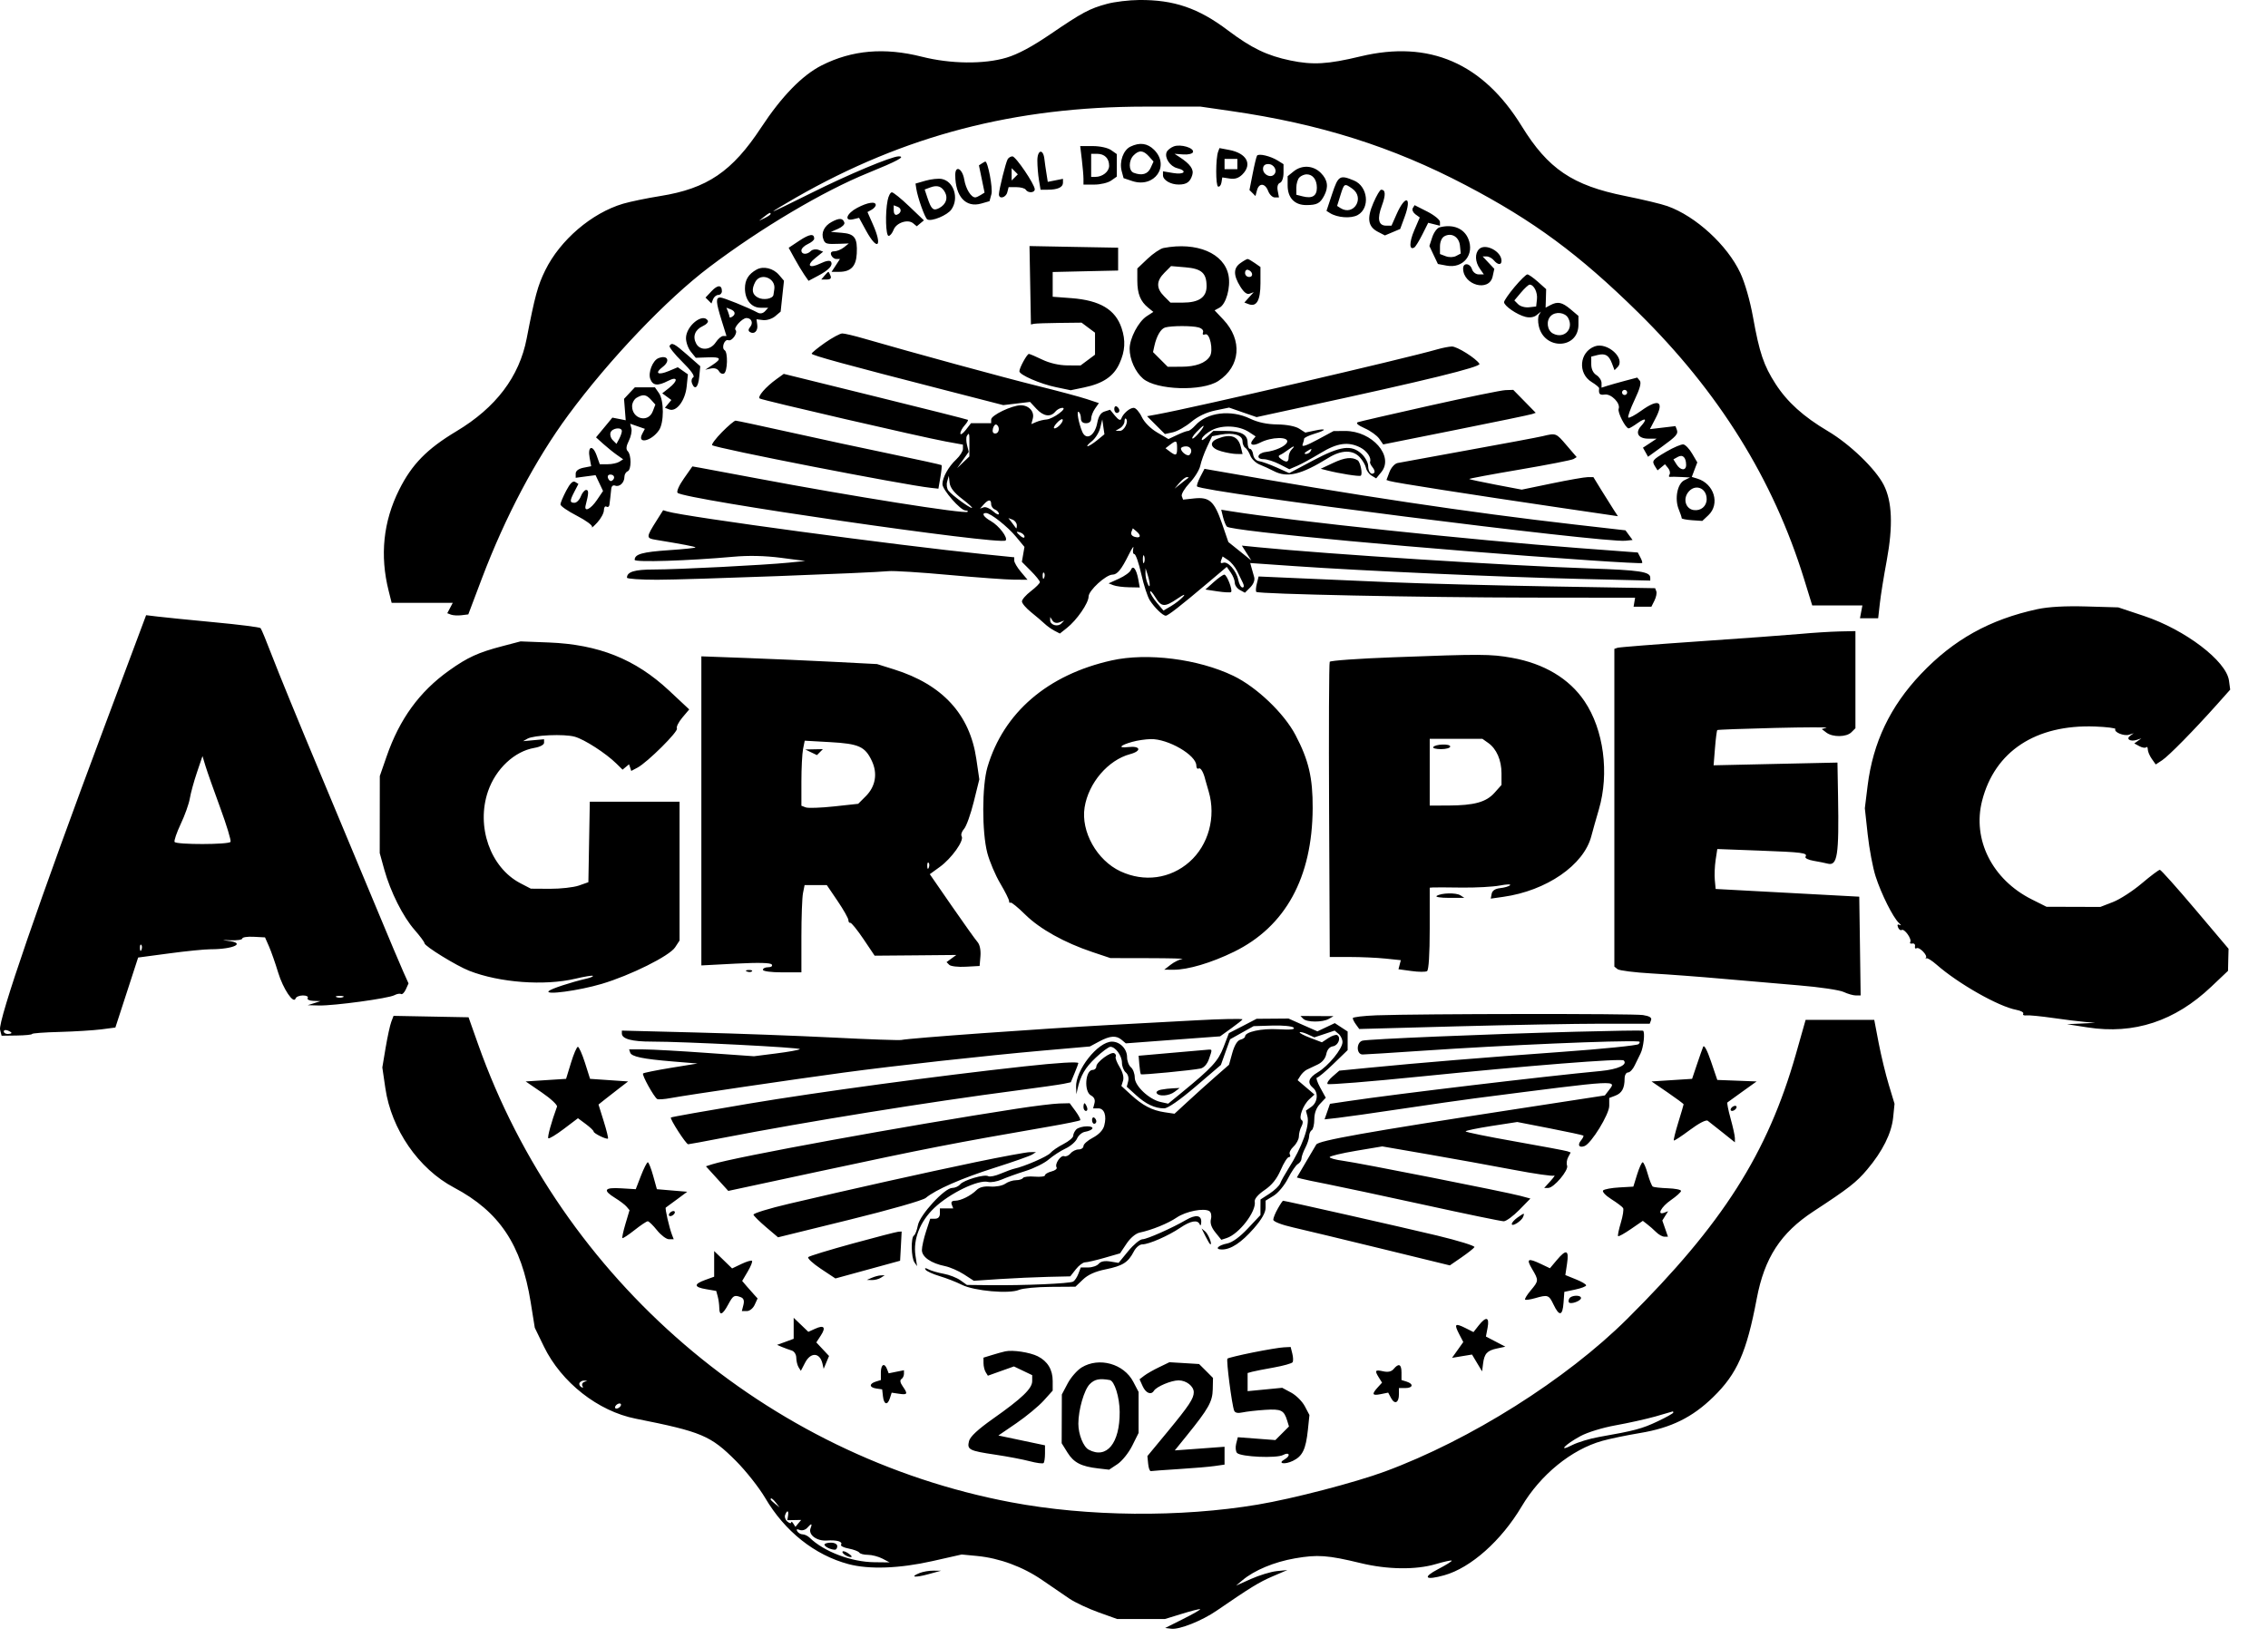 <svg width="54" height="39" viewBox="0 0 54 39" fill="none" xmlns="http://www.w3.org/2000/svg">
<path fill-rule="evenodd" clip-rule="evenodd" d="M26.361 0.091C25.941 0.204 25.771 0.295 25.003 0.818C24.573 1.111 24.232 1.294 23.965 1.373C23.429 1.533 22.635 1.524 21.95 1.351C21.057 1.125 20.285 1.192 19.562 1.558C19.099 1.793 18.61 2.296 18.124 3.035C17.434 4.085 16.838 4.49 15.719 4.669C15.398 4.72 15 4.803 14.834 4.852C14.087 5.074 13.337 5.716 12.982 6.437C12.804 6.799 12.735 7.052 12.54 8.062C12.364 8.973 11.806 9.708 10.868 10.27C10.167 10.69 9.807 11.057 9.504 11.663C9.125 12.421 9.041 13.228 9.254 14.073L9.325 14.357H10.053H10.78L10.715 14.48L10.649 14.604L10.738 14.638C10.787 14.656 10.9 14.663 10.988 14.652L11.15 14.632L11.473 13.777C12.03 12.307 12.75 10.944 13.529 9.887C14.51 8.557 15.873 7.127 16.893 6.357C18.123 5.428 19.603 4.551 20.668 4.119C21.364 3.836 21.572 3.724 21.398 3.724C21.227 3.723 20.189 4.159 19.304 4.602C18.811 4.849 18.409 5.043 18.409 5.034C18.409 5.024 18.654 4.876 18.954 4.704C21.534 3.227 24.164 2.541 27.263 2.539L28.576 2.538L29.308 2.644C31.425 2.949 33.151 3.494 34.895 4.409C36.516 5.258 37.596 6.056 39.007 7.444C40.926 9.334 42.22 11.414 42.955 13.792L43.148 14.418H43.746H44.343L44.314 14.571L44.285 14.724H44.501H44.718L44.758 14.373C44.779 14.179 44.853 13.719 44.922 13.351C45.075 12.523 45.052 11.942 44.85 11.547C44.654 11.165 44.044 10.577 43.522 10.268C42.938 9.922 42.556 9.577 42.276 9.144C41.994 8.706 41.891 8.403 41.739 7.555C41.668 7.161 41.546 6.735 41.436 6.5C41.127 5.839 40.374 5.148 39.701 4.909C39.56 4.858 39.106 4.75 38.693 4.667C37.443 4.417 36.858 4.022 36.232 3.005C35.306 1.502 34.031 0.95 32.393 1.343C31.613 1.531 31.259 1.551 30.727 1.441C30.168 1.325 29.799 1.147 29.236 0.723C28.535 0.193 27.949 -0.007 27.122 0C26.881 0.002 26.538 0.043 26.361 0.091ZM26.915 3.492C26.746 3.573 26.647 3.848 26.706 4.072L26.752 4.243L26.959 4.312C27.488 4.486 27.862 3.951 27.479 3.568C27.321 3.41 27.136 3.385 26.915 3.492ZM27.948 3.486C27.872 3.515 27.794 3.577 27.776 3.626C27.724 3.76 27.859 3.962 28.028 4.005C28.281 4.068 28.202 4.166 27.934 4.121L27.69 4.08V4.175C27.69 4.289 27.874 4.397 28.068 4.395C28.252 4.394 28.336 4.335 28.387 4.17C28.43 4.034 28.341 3.908 28.082 3.739L27.965 3.663L28.173 3.678C28.287 3.687 28.391 3.662 28.404 3.624C28.439 3.524 28.113 3.425 27.948 3.486ZM25.758 3.8C25.779 3.977 25.797 4.183 25.797 4.259L25.797 4.396H26.058C26.202 4.396 26.381 4.353 26.455 4.301L26.591 4.206V3.938V3.67L26.455 3.575C26.377 3.52 26.192 3.479 26.019 3.479H25.719L25.758 3.8ZM29.004 3.61C28.943 3.772 28.942 4.427 29.003 4.444C29.037 4.454 29.073 4.409 29.083 4.343L29.102 4.225L29.278 4.252C29.401 4.272 29.492 4.242 29.58 4.155C29.825 3.91 29.683 3.648 29.263 3.57L29.035 3.527L29.004 3.61ZM24.699 3.826C24.699 3.955 24.716 4.163 24.737 4.289L24.775 4.518H24.945C25.183 4.518 25.309 4.46 25.309 4.351V4.259L25.128 4.295L24.947 4.331L24.916 4.134C24.898 4.026 24.876 3.871 24.867 3.79C24.839 3.534 24.698 3.564 24.699 3.826ZM26.992 3.698C26.868 3.822 26.869 4.067 26.993 4.115C27.188 4.189 27.328 4.149 27.396 3.999L27.465 3.847L27.355 3.724C27.221 3.577 27.121 3.569 26.992 3.698ZM25.98 3.938V4.213H26.076C26.251 4.213 26.408 4.088 26.408 3.948C26.408 3.771 26.299 3.663 26.121 3.663H25.98V3.938ZM29.929 3.708C29.913 3.734 29.866 3.928 29.825 4.14L29.749 4.526L29.821 4.597L29.892 4.669L29.928 4.533C29.976 4.35 30.122 4.359 30.194 4.549C30.226 4.633 30.297 4.702 30.352 4.702H30.452L30.422 4.544C30.403 4.444 30.423 4.375 30.476 4.354C30.524 4.336 30.56 4.235 30.56 4.116V3.91L30.423 3.824C30.247 3.715 29.965 3.649 29.929 3.708ZM23.993 3.79C23.948 3.863 23.788 4.504 23.784 4.625C23.781 4.751 23.948 4.712 23.983 4.58L24.015 4.457H24.2C24.302 4.457 24.403 4.485 24.423 4.518C24.476 4.603 24.637 4.595 24.637 4.508C24.637 4.392 24.186 3.725 24.106 3.724C24.066 3.724 24.015 3.754 23.993 3.79ZM29.156 3.907V4.029H29.308H29.461V3.907V3.785H29.308H29.156V3.907ZM23.377 3.893L23.308 3.938L23.375 4.262L23.442 4.587L23.352 4.643C23.303 4.674 23.245 4.7 23.222 4.701C23.121 4.703 22.996 4.501 22.958 4.275C22.913 4.011 22.744 3.925 22.744 4.167C22.746 4.681 22.995 4.954 23.365 4.847L23.56 4.791L23.606 4.621C23.642 4.484 23.521 3.843 23.459 3.847C23.452 3.848 23.415 3.868 23.377 3.893ZM30.072 4.023C30.072 4.156 30.246 4.246 30.334 4.158C30.424 4.068 30.335 3.907 30.196 3.907C30.115 3.907 30.072 3.947 30.072 4.023ZM30.799 4.083L30.658 4.197V4.416C30.658 4.712 30.823 4.885 31.104 4.884C31.358 4.883 31.431 4.844 31.528 4.66C31.637 4.453 31.612 4.282 31.448 4.118C31.267 3.937 30.997 3.922 30.799 4.083ZM24.087 4.152V4.298L24.161 4.225L24.234 4.152L24.161 4.078L24.087 4.005V4.152ZM30.939 4.225C30.898 4.265 30.865 4.375 30.865 4.468V4.638L31.018 4.677C31.244 4.734 31.354 4.667 31.354 4.471C31.354 4.278 31.257 4.152 31.11 4.152C31.056 4.152 30.979 4.185 30.939 4.225ZM22.038 4.303L21.798 4.372L21.816 4.491C21.851 4.714 22.021 5.189 22.078 5.225C22.175 5.284 22.555 5.128 22.652 4.989C22.839 4.723 22.71 4.317 22.422 4.262C22.343 4.247 22.171 4.265 22.038 4.303ZM31.718 4.617L31.583 5.022L31.667 5.075C31.843 5.186 32.17 5.209 32.327 5.121C32.626 4.954 32.57 4.439 32.239 4.3C31.9 4.159 31.863 4.181 31.718 4.617ZM22.151 4.463L22.016 4.513L22.083 4.714C22.175 4.989 22.222 5.029 22.364 4.954C22.521 4.869 22.576 4.722 22.501 4.582C22.424 4.437 22.317 4.401 22.151 4.463ZM31.915 4.65L31.836 4.904L31.915 4.955C32.233 5.157 32.504 4.708 32.195 4.491C32.009 4.361 32.005 4.363 31.915 4.65ZM32.7 4.831C32.54 5.202 32.571 5.398 32.806 5.52L32.974 5.607L33.156 5.53L33.338 5.453L33.445 5.162C33.622 4.678 33.462 4.627 33.252 5.101L33.131 5.374H33.004C32.82 5.374 32.785 5.212 32.901 4.9C32.997 4.639 32.992 4.518 32.884 4.518C32.857 4.518 32.774 4.659 32.7 4.831ZM21.134 4.77C21.073 5.073 21.089 5.618 21.158 5.618C21.192 5.618 21.245 5.553 21.276 5.473C21.34 5.304 21.616 5.212 21.742 5.318L21.828 5.389L21.913 5.318L21.998 5.248L21.648 4.914C21.456 4.73 21.27 4.58 21.235 4.58C21.2 4.58 21.155 4.665 21.134 4.77ZM20.409 4.95C20.153 5.085 20.089 5.276 20.317 5.221L20.454 5.188L20.622 5.495C20.895 5.993 21.019 5.875 20.783 5.342L20.654 5.05L20.753 4.995C20.807 4.965 20.851 4.914 20.851 4.882C20.851 4.789 20.656 4.819 20.409 4.95ZM21.279 5.014C21.279 5.084 21.311 5.129 21.351 5.115C21.464 5.078 21.477 4.965 21.373 4.925L21.279 4.889V5.014ZM33.638 4.956C33.614 4.994 33.642 5.06 33.699 5.103L33.804 5.179L33.672 5.487C33.55 5.773 33.551 5.97 33.675 5.893C33.704 5.875 33.79 5.735 33.866 5.583L34.005 5.306L34.145 5.341L34.285 5.376V5.284C34.285 5.234 34.149 5.124 33.983 5.039L33.681 4.886L33.638 4.956ZM18.192 5.163L18.073 5.258L18.21 5.192C18.286 5.155 18.348 5.112 18.348 5.097C18.348 5.05 18.316 5.064 18.192 5.163ZM19.802 5.285C19.623 5.382 19.545 5.546 19.605 5.701C19.646 5.81 19.675 5.818 19.996 5.806L20.21 5.798L20.092 5.892C20.026 5.943 19.924 5.985 19.864 5.985C19.793 5.985 19.768 6.016 19.791 6.077C19.811 6.127 19.865 6.168 19.913 6.168H19.999L19.899 6.321L19.799 6.474H19.978C20.257 6.474 20.384 6.344 20.399 6.039C20.418 5.664 20.349 5.568 20.042 5.544L19.783 5.523L19.956 5.448C20.051 5.407 20.118 5.341 20.104 5.301C20.068 5.191 19.983 5.187 19.802 5.285ZM34.273 5.415C34.216 5.43 34.139 5.536 34.101 5.65L34.033 5.858L34.134 6.073L34.236 6.287L34.444 6.326C34.839 6.401 35.114 6.06 34.959 5.686C34.855 5.436 34.591 5.331 34.273 5.415ZM19.032 5.732L18.778 5.901L18.914 6.149C18.989 6.286 19.095 6.463 19.15 6.543L19.251 6.688L19.472 6.571C19.733 6.433 19.838 6.32 19.786 6.234C19.761 6.195 19.671 6.209 19.537 6.273C19.261 6.405 19.189 6.324 19.419 6.14L19.599 5.994L19.489 5.951C19.427 5.927 19.346 5.939 19.308 5.977C19.214 6.072 19.081 6.064 19.081 5.964C19.081 5.919 19.149 5.851 19.233 5.813C19.317 5.775 19.386 5.717 19.386 5.684C19.386 5.556 19.275 5.571 19.032 5.732ZM34.388 5.628C34.327 5.662 34.285 5.76 34.285 5.868V6.05L34.422 6.102C34.502 6.132 34.606 6.13 34.67 6.096L34.78 6.038L34.761 5.85C34.74 5.64 34.559 5.532 34.388 5.628ZM24.529 6.793L24.546 7.727L24.622 7.711C24.665 7.703 24.936 7.693 25.226 7.69L25.752 7.684L25.912 7.804L26.072 7.923V8.185V8.447L25.899 8.576L25.727 8.704L25.41 8.702C25.213 8.7 24.987 8.647 24.815 8.564C24.662 8.49 24.519 8.429 24.497 8.429C24.453 8.429 24.271 8.761 24.271 8.842C24.271 8.927 24.769 9.144 25.143 9.221L25.492 9.294L25.814 9.227C26.264 9.133 26.516 8.962 26.654 8.657C26.789 8.361 26.804 8.108 26.704 7.812C26.557 7.372 26.189 7.153 25.515 7.101L25.064 7.067V6.773V6.478L25.843 6.46L26.622 6.443V6.171V5.899L25.567 5.88L24.512 5.86L24.529 6.793ZM27.703 5.906C27.627 5.921 27.455 6.037 27.322 6.163L27.079 6.394V6.682C27.079 6.996 27.153 7.179 27.34 7.33L27.461 7.428L27.301 7.532C27.103 7.662 26.896 8.058 26.896 8.307C26.896 8.56 27.031 8.86 27.216 9.018C27.538 9.292 28.623 9.326 29.008 9.073C29.536 8.727 29.588 8.1 29.128 7.612L28.919 7.391L29.035 7.328C29.192 7.245 29.304 6.846 29.251 6.562C29.151 6.032 28.497 5.754 27.703 5.906ZM35.216 5.933C35.112 6.037 35.12 6.235 35.235 6.399L35.33 6.535H35.208C35.14 6.535 35.07 6.481 35.048 6.413C35 6.262 34.834 6.25 34.836 6.398C34.843 6.795 35.457 6.958 35.539 6.585L35.579 6.403L35.44 6.255L35.301 6.107H35.396C35.448 6.107 35.525 6.149 35.567 6.199C35.661 6.312 35.75 6.318 35.75 6.211C35.75 5.985 35.364 5.785 35.216 5.933ZM29.536 6.264C29.365 6.383 29.363 6.553 29.529 6.822C29.618 6.965 29.689 7.02 29.755 6.994L29.851 6.958L29.739 7.081L29.628 7.205L29.728 7.243C29.919 7.317 30.011 7.155 30.011 6.745V6.359L29.875 6.264C29.8 6.211 29.724 6.168 29.705 6.168C29.686 6.168 29.61 6.211 29.536 6.264ZM18.012 6.421C17.821 6.528 17.737 6.664 17.737 6.869C17.737 7.141 17.89 7.329 18.109 7.329H18.291L18.214 7.413C18.166 7.464 18.1 7.477 18.044 7.447C17.799 7.318 17.224 7.085 17.15 7.085C17.038 7.085 17.043 7.186 17.181 7.63L17.297 8.002H17.219C17.176 8.002 17.096 8.07 17.041 8.154C16.917 8.343 16.67 8.358 16.576 8.183C16.485 8.014 16.547 7.851 16.734 7.766C16.82 7.727 16.872 7.668 16.852 7.635C16.733 7.442 16.333 7.764 16.333 8.053C16.333 8.152 16.385 8.298 16.45 8.377L16.566 8.521L16.846 8.511C17.169 8.498 17.194 8.54 16.959 8.695L16.791 8.805L16.928 8.776C17.013 8.758 17.086 8.782 17.119 8.841C17.148 8.893 17.203 8.916 17.241 8.893C17.323 8.842 17.334 8.391 17.254 8.341C17.169 8.288 17.25 8.067 17.342 8.102C17.428 8.135 17.576 7.922 17.512 7.857C17.46 7.806 17.675 7.574 17.773 7.574C17.892 7.574 17.94 7.69 17.862 7.785C17.814 7.843 17.812 7.881 17.856 7.908C17.958 7.971 18.05 7.881 18.03 7.737L18.012 7.604L18.169 7.623C18.256 7.633 18.385 7.592 18.457 7.531L18.587 7.421L18.626 7.054L18.666 6.686L18.552 6.552C18.414 6.387 18.175 6.33 18.012 6.421ZM27.725 6.495C27.528 6.692 27.526 6.865 27.718 7.057L27.868 7.207H28.162C28.544 7.207 28.728 7.081 28.728 6.818C28.728 6.503 28.61 6.398 28.223 6.366L27.882 6.337L27.725 6.495ZM29.644 6.499C29.644 6.553 29.688 6.596 29.741 6.596C29.849 6.596 29.83 6.465 29.717 6.427C29.677 6.413 29.644 6.446 29.644 6.499ZM19.63 6.566L19.554 6.657H19.682C19.77 6.657 19.799 6.629 19.774 6.566C19.755 6.515 19.732 6.474 19.723 6.474C19.713 6.474 19.672 6.515 19.63 6.566ZM36.061 6.834C35.924 6.998 35.811 7.161 35.811 7.196C35.811 7.284 36.119 7.496 36.32 7.546C36.424 7.572 36.522 7.557 36.587 7.504L36.69 7.421L36.643 7.499C36.617 7.542 36.614 7.66 36.637 7.761C36.764 8.345 37.582 8.319 37.582 7.732V7.524L37.394 7.365C37.191 7.195 37.087 7.174 36.913 7.267L36.8 7.327L36.807 7.107L36.813 6.886L36.617 6.711C36.508 6.614 36.395 6.535 36.366 6.535C36.336 6.535 36.199 6.67 36.061 6.834ZM17.983 6.714C17.888 6.894 17.907 7.013 18.045 7.086C18.176 7.157 18.404 7.116 18.416 7.02C18.421 6.988 18.429 6.928 18.436 6.886C18.476 6.622 18.108 6.482 17.983 6.714ZM16.941 6.935L16.798 7.087L16.869 7.157L16.939 7.228L16.978 7.126C17 7.07 17.056 7.024 17.102 7.024C17.149 7.024 17.188 6.984 17.188 6.936C17.188 6.78 17.087 6.779 16.941 6.935ZM36.214 6.967L36.056 7.155L36.147 7.246C36.197 7.297 36.314 7.329 36.406 7.318L36.575 7.299L36.594 7.127C36.613 6.963 36.521 6.779 36.42 6.779C36.393 6.779 36.301 6.864 36.214 6.967ZM17.334 7.425C17.354 7.479 17.371 7.536 17.371 7.552C17.371 7.568 17.398 7.564 17.432 7.543C17.523 7.487 17.506 7.409 17.395 7.366L17.296 7.328L17.334 7.425ZM36.923 7.525C36.808 7.64 36.836 7.868 36.974 7.942C37.236 8.082 37.479 7.838 37.339 7.576C37.266 7.439 37.037 7.411 36.923 7.525ZM27.745 7.798C27.64 7.826 27.538 8 27.485 8.239L27.453 8.385L27.628 8.56L27.803 8.735L28.128 8.734C28.471 8.733 28.706 8.647 28.807 8.485C28.895 8.345 28.805 7.921 28.697 7.963C28.644 7.983 28.624 7.965 28.643 7.915C28.661 7.867 28.616 7.819 28.533 7.797C28.379 7.755 27.901 7.756 27.745 7.798ZM19.642 8.163C19.468 8.286 19.325 8.402 19.325 8.423C19.325 8.462 20.137 8.684 22.477 9.285L23.888 9.648L24.207 9.61L24.525 9.572L24.675 9.734C24.843 9.916 25.012 9.942 25.126 9.804C25.167 9.754 25.243 9.713 25.294 9.713C25.432 9.713 25.074 9.977 24.919 9.99C24.848 9.995 24.737 10.022 24.673 10.05L24.556 10.1L24.591 9.966C24.634 9.802 24.497 9.652 24.305 9.652C24.094 9.652 23.599 9.889 23.599 9.991V10.079H23.359H23.119L22.993 10.241C22.923 10.329 22.866 10.366 22.866 10.322C22.866 10.278 22.912 10.191 22.968 10.13C23.023 10.068 23.058 10.009 23.044 9.998C23.03 9.988 22.038 9.737 20.84 9.442L18.661 8.904L18.489 9.028C18.231 9.213 18.026 9.451 18.09 9.491C18.16 9.534 21.94 10.408 22.515 10.514L22.927 10.589V10.691C22.927 10.746 22.856 10.858 22.769 10.94C22.583 11.113 22.439 11.371 22.439 11.53C22.439 11.665 22.869 12.157 22.987 12.157C23.033 12.157 23.056 12.171 23.038 12.189C22.98 12.247 20.267 11.817 18.012 11.391C17.374 11.271 16.769 11.158 16.669 11.14L16.485 11.108L16.283 11.396C16.169 11.557 16.103 11.707 16.133 11.737C16.29 11.895 23.826 12.99 23.943 12.872C24.006 12.81 23.787 12.521 23.594 12.411C23.418 12.311 23.361 12.218 23.476 12.218C23.584 12.218 23.991 12.54 24.194 12.786L24.392 13.025L24.361 13.204L24.33 13.381L24.544 13.596C24.663 13.715 24.759 13.835 24.759 13.863C24.759 13.892 24.663 13.988 24.546 14.078C24.428 14.168 24.332 14.278 24.332 14.323C24.332 14.369 24.43 14.484 24.55 14.58C24.67 14.676 24.814 14.799 24.871 14.853C24.927 14.907 25.032 14.982 25.104 15.02L25.235 15.088L25.4 14.957C25.637 14.771 25.919 14.362 25.919 14.206C25.919 14.063 26.333 13.685 26.488 13.685C26.601 13.685 26.7 13.564 26.876 13.208C26.954 13.05 27.002 12.983 26.983 13.059C26.965 13.134 26.976 13.196 27.008 13.196C27.041 13.196 27.114 13.408 27.172 13.667C27.23 13.927 27.321 14.208 27.375 14.294C27.486 14.47 27.686 14.663 27.756 14.663C27.81 14.663 28.107 14.431 28.756 13.883L29.209 13.5L29.304 13.637C29.357 13.712 29.4 13.821 29.4 13.88C29.4 13.938 29.454 14.015 29.521 14.051L29.641 14.116L29.768 13.989C29.846 13.91 29.882 13.817 29.861 13.743C29.842 13.678 29.814 13.576 29.797 13.517L29.767 13.409L30.82 13.482C32.442 13.595 35.737 13.743 37.606 13.787L39.292 13.827V13.758C39.292 13.616 39.045 13.578 37.857 13.538C35.919 13.472 31.6 13.196 29.957 13.033L29.568 12.994L29.681 13.172L29.794 13.349L29.521 13.129L29.247 12.909L29.095 12.467C28.912 11.936 28.796 11.832 28.434 11.87L28.169 11.899L28.138 11.816C28.12 11.771 28.204 11.63 28.324 11.502C28.444 11.375 28.559 11.189 28.579 11.088C28.6 10.987 28.671 10.789 28.738 10.647L28.859 10.389L29.068 10.35C29.361 10.295 29.583 10.361 29.583 10.505C29.583 10.569 29.612 10.64 29.648 10.662C29.684 10.684 29.738 10.769 29.769 10.85C29.8 10.931 29.901 11.028 29.994 11.065C30.087 11.102 30.236 11.17 30.325 11.217C30.648 11.386 30.974 11.308 31.629 10.904C31.938 10.713 32.208 10.708 32.375 10.889C32.445 10.965 32.511 11.079 32.523 11.142C32.535 11.206 32.594 11.289 32.655 11.326L32.766 11.393L32.888 11.244C33.199 10.865 32.668 10.261 32.026 10.264L31.751 10.266L31.364 10.474C31.107 10.613 30.989 10.652 31.013 10.59C31.032 10.539 31.049 10.476 31.049 10.451C31.049 10.425 31.161 10.371 31.299 10.329C31.598 10.24 31.593 10.192 31.292 10.257L31.079 10.302L30.932 10.208C30.843 10.151 30.635 10.111 30.413 10.108C30.164 10.105 29.95 10.059 29.766 9.971C29.307 9.749 28.738 9.819 28.459 10.132C28.395 10.204 28.317 10.263 28.285 10.263C28.254 10.263 28.136 10.306 28.024 10.36L27.82 10.456L27.553 10.3C27.392 10.205 27.246 10.058 27.184 9.928C27.128 9.81 27.042 9.713 26.993 9.713C26.896 9.713 26.739 9.85 26.697 9.971C26.679 10.024 26.631 10.001 26.55 9.904L26.431 9.758L26.299 9.8C26.208 9.829 26.155 9.912 26.126 10.068C26.069 10.38 25.859 10.503 25.766 10.278C25.68 10.07 25.627 9.775 25.682 9.809C25.712 9.827 25.736 9.896 25.736 9.961C25.736 10.039 25.778 10.079 25.858 10.079C25.935 10.079 25.98 10.039 25.98 9.971C25.98 9.911 26.022 9.803 26.072 9.731L26.164 9.6L25.874 9.504C25.714 9.451 25.185 9.309 24.698 9.189C23.906 8.993 21.718 8.396 20.577 8.065C20.342 7.996 20.107 7.941 20.055 7.941C20.003 7.941 19.817 8.041 19.642 8.163ZM15.942 8.236C15.925 8.264 16.06 8.434 16.243 8.615C16.453 8.822 16.55 8.959 16.506 8.986C16.468 9.009 16.454 9.072 16.475 9.126C16.542 9.302 16.625 9.229 16.649 8.973L16.673 8.722L16.367 8.453C16.051 8.177 15.996 8.149 15.942 8.236ZM37.967 8.25C37.602 8.388 37.56 8.894 37.898 9.099C37.998 9.16 38.077 9.227 38.075 9.247C38.059 9.383 38.086 9.414 38.208 9.396C38.364 9.374 38.59 9.606 38.539 9.737C38.508 9.818 38.705 10.202 38.778 10.202C38.798 10.202 38.895 10.145 38.992 10.075C39.186 9.937 39.227 9.976 39.071 10.149C38.926 10.308 39.007 10.446 39.244 10.447L39.444 10.447L39.281 10.555L39.118 10.662L39.179 10.77L39.239 10.878L39.556 10.649C39.919 10.386 39.964 10.334 39.922 10.226L39.892 10.148L39.588 10.184L39.284 10.22L39.415 9.968C39.631 9.555 39.494 9.481 39.073 9.784C38.925 9.891 38.788 9.962 38.769 9.944C38.751 9.925 38.818 9.736 38.919 9.523C39.045 9.258 39.084 9.115 39.042 9.065L38.982 8.992L38.694 9.068C38.536 9.11 38.345 9.164 38.269 9.188L38.132 9.232V9.121C38.132 9.059 38.077 8.975 38.01 8.933C37.932 8.884 37.887 8.79 37.887 8.675V8.493L38.037 8.455C38.222 8.409 38.306 8.458 38.382 8.659L38.441 8.816L38.512 8.745C38.715 8.542 38.268 8.136 37.967 8.25ZM34.224 8.319C33.436 8.546 28.427 9.709 27.547 9.869L27.311 9.912L27.523 10.125L27.736 10.337L27.927 10.295C28.032 10.272 28.228 10.161 28.363 10.048C28.522 9.915 28.722 9.82 28.936 9.775L29.264 9.707L29.591 9.821L29.919 9.934L30.133 9.887C30.25 9.861 30.662 9.771 31.049 9.688C33.934 9.065 35.271 8.738 35.225 8.665C35.144 8.533 34.686 8.246 34.566 8.252C34.495 8.255 34.341 8.285 34.224 8.319ZM15.675 8.531C15.539 8.586 15.427 8.876 15.483 9.025C15.544 9.186 15.659 9.198 15.908 9.07C16.138 8.951 16.152 9.065 15.928 9.241L15.768 9.367L15.876 9.446L15.985 9.526L15.908 9.619L15.831 9.711L15.934 9.751C16.105 9.817 16.314 9.542 16.349 9.207L16.379 8.915L16.259 8.831L16.138 8.746L15.924 8.836C15.662 8.945 15.579 8.889 15.778 8.739C15.97 8.594 15.895 8.443 15.675 8.531ZM14.987 9.361L14.858 9.499L14.878 9.754L14.898 10.009L14.739 9.977L14.58 9.946L14.386 10.181L14.191 10.416L14.363 10.571C14.458 10.656 14.603 10.774 14.686 10.832L14.837 10.938L14.745 10.997C14.695 11.029 14.57 11.056 14.467 11.056L14.281 11.057L14.204 10.842C14.109 10.581 13.987 10.626 14.039 10.904L14.076 11.103L13.892 11.139C13.775 11.163 13.707 11.214 13.707 11.278V11.379L13.944 11.347L14.18 11.316L14.269 11.504L14.358 11.693L14.211 11.91C14.063 12.129 13.901 12.205 13.944 12.035C14.018 11.751 14.021 11.668 13.957 11.668C13.919 11.668 13.861 11.737 13.829 11.821C13.797 11.905 13.729 11.974 13.678 11.974C13.562 11.974 13.562 11.928 13.679 11.704L13.772 11.525L13.694 11.477C13.64 11.444 13.574 11.509 13.481 11.686C13.407 11.828 13.345 11.974 13.344 12.012C13.342 12.05 13.518 12.171 13.735 12.283C13.951 12.394 14.114 12.514 14.096 12.55C14.078 12.586 14.134 12.538 14.221 12.444C14.308 12.35 14.379 12.218 14.379 12.15C14.379 12.083 14.406 12.045 14.44 12.066C14.473 12.086 14.505 12.067 14.51 12.023C14.515 11.979 14.525 11.902 14.531 11.852C14.538 11.801 14.548 11.709 14.553 11.647C14.559 11.577 14.595 11.546 14.646 11.565C14.75 11.605 14.867 11.495 14.867 11.357C14.867 11.3 14.902 11.241 14.944 11.224C15.035 11.189 15.036 10.835 14.945 10.744C14.901 10.7 14.909 10.625 14.972 10.499C15.022 10.399 15.05 10.266 15.033 10.204L15.004 10.091L15.179 10.152L15.354 10.213L15.294 10.326C15.156 10.583 15.502 10.516 15.688 10.249C15.813 10.071 15.813 9.538 15.688 9.36L15.593 9.224H15.355H15.116L14.987 9.361ZM34.041 9.66C33.151 9.859 32.382 10.037 32.332 10.054C32.273 10.075 32.329 10.126 32.492 10.199C32.63 10.26 32.785 10.372 32.838 10.447L32.933 10.584L34.662 10.238C35.613 10.048 36.431 9.878 36.478 9.861L36.565 9.831L36.298 9.558L36.03 9.285L35.844 9.291C35.742 9.295 34.931 9.461 34.041 9.66ZM38.62 9.346C38.62 9.38 38.648 9.407 38.681 9.407C38.715 9.407 38.742 9.38 38.742 9.346C38.742 9.313 38.715 9.285 38.681 9.285C38.648 9.285 38.62 9.313 38.62 9.346ZM15.157 9.473C15.099 9.508 15.05 9.597 15.05 9.673C15.05 9.98 15.435 10.077 15.542 9.796L15.604 9.635L15.501 9.521C15.385 9.393 15.312 9.383 15.157 9.473ZM26.53 9.74C26.53 9.792 26.558 9.835 26.591 9.835C26.625 9.835 26.652 9.809 26.652 9.778C26.652 9.746 26.625 9.703 26.591 9.682C26.558 9.661 26.53 9.687 26.53 9.74ZM25.157 10.079C25.096 10.146 25.074 10.202 25.109 10.202C25.186 10.202 25.338 10.027 25.297 9.986C25.28 9.97 25.217 10.012 25.157 10.079ZM26.774 10.036C26.774 10.09 26.726 10.162 26.667 10.197L26.561 10.259L26.663 10.261C26.766 10.263 26.879 10.041 26.81 9.973C26.791 9.953 26.774 9.981 26.774 10.036ZM17.189 10.292C17.041 10.443 16.937 10.582 16.956 10.602C17.026 10.672 21.512 11.548 22.162 11.618L22.343 11.638L22.39 11.367C22.416 11.218 22.428 11.087 22.418 11.077C22.408 11.067 21.866 10.948 21.214 10.812C20.561 10.677 19.474 10.443 18.798 10.292C18.123 10.142 17.544 10.018 17.514 10.018C17.483 10.018 17.337 10.142 17.189 10.292ZM26.196 10.188C26.169 10.299 26.079 10.443 25.995 10.509C25.911 10.575 25.866 10.629 25.896 10.627C25.926 10.626 26.028 10.561 26.123 10.484L26.296 10.342L26.27 10.165L26.245 9.988L26.196 10.188ZM23.642 10.202C23.622 10.281 23.641 10.324 23.696 10.324C23.791 10.324 23.814 10.168 23.728 10.114C23.698 10.096 23.66 10.136 23.642 10.202ZM28.484 10.293C28.405 10.377 28.366 10.445 28.397 10.444C28.449 10.443 28.701 10.141 28.65 10.141C28.638 10.141 28.563 10.209 28.484 10.293ZM28.854 10.244C28.738 10.305 28.632 10.396 28.617 10.446C28.599 10.505 28.642 10.489 28.739 10.4L28.889 10.263H29.179C29.546 10.263 29.705 10.347 29.705 10.54C29.705 10.623 29.731 10.691 29.762 10.691C29.793 10.691 29.828 10.752 29.838 10.828C29.85 10.909 29.907 10.972 29.98 10.983C30.047 10.993 30.236 11.061 30.399 11.134L30.696 11.268L31.262 10.967C31.917 10.62 32.179 10.584 32.421 10.811C32.506 10.891 32.575 11.019 32.575 11.095C32.575 11.239 32.652 11.327 32.719 11.26C32.74 11.239 32.723 11.18 32.681 11.13C32.64 11.08 32.612 11.022 32.62 11.002C32.659 10.905 32.549 10.741 32.391 10.659C32.104 10.511 31.839 10.547 31.442 10.79C31.242 10.911 30.993 11.048 30.889 11.093L30.698 11.175L30.463 11.055C30.334 10.989 30.164 10.935 30.084 10.935C29.894 10.935 29.94 10.788 30.137 10.764C30.37 10.736 30.609 10.626 30.645 10.532C30.698 10.395 30.274 10.401 30.003 10.542C29.827 10.633 29.731 10.593 29.832 10.471L29.896 10.393L29.739 10.29C29.502 10.134 29.103 10.114 28.854 10.244ZM14.538 10.298C14.518 10.351 14.541 10.434 14.59 10.483L14.678 10.571L14.742 10.452C14.777 10.386 14.806 10.303 14.806 10.267C14.806 10.165 14.579 10.191 14.538 10.298ZM23.021 10.382C23.001 10.414 23.003 10.513 23.025 10.601L23.065 10.761L22.927 10.955L22.789 11.149L22.934 11.01L23.08 10.871L23.081 10.597C23.083 10.308 23.078 10.29 23.021 10.382ZM36.727 10.388C36.61 10.416 35.813 10.565 34.956 10.72C34.1 10.875 33.344 11.013 33.276 11.027C33.208 11.041 33.122 11.136 33.082 11.242L33.011 11.431L33.083 11.455C33.2 11.494 34.991 11.774 37.185 12.097C37.655 12.166 38.148 12.238 38.281 12.258L38.522 12.294L38.427 12.149C38.375 12.07 38.244 11.86 38.135 11.684L37.938 11.363H37.804C37.731 11.363 37.347 11.43 36.952 11.512L36.232 11.661L35.616 11.544C35.277 11.479 34.991 11.418 34.981 11.408C34.972 11.398 35.51 11.297 36.177 11.184C36.844 11.071 37.424 10.957 37.465 10.932L37.54 10.886L37.301 10.607C37.047 10.309 37.051 10.31 36.727 10.388ZM28.988 10.448C28.777 10.533 28.821 10.677 29.079 10.748C29.205 10.784 29.371 10.812 29.447 10.812L29.585 10.813L29.544 10.645C29.481 10.386 29.301 10.322 28.988 10.448ZM27.857 10.593L27.75 10.675L27.827 10.734C27.995 10.864 28.026 10.857 28.026 10.685C28.026 10.486 28.01 10.477 27.857 10.593ZM39.673 10.757C39.336 10.955 39.322 10.974 39.41 11.114L39.466 11.202L39.554 11.129L39.642 11.056L39.716 11.146C39.757 11.195 39.773 11.265 39.751 11.3C39.728 11.336 39.733 11.362 39.761 11.357C39.788 11.352 39.907 11.354 40.025 11.36L40.238 11.371L40.105 11.436C39.937 11.517 39.867 11.878 39.97 12.13C40.011 12.229 40.042 12.324 40.04 12.341C40.037 12.357 40.147 12.379 40.283 12.389L40.531 12.406L40.675 12.271C40.959 12.003 40.814 11.52 40.412 11.398L40.281 11.358L40.346 11.185L40.412 11.012L40.291 10.806C40.225 10.692 40.131 10.593 40.082 10.584C40.034 10.576 39.85 10.654 39.673 10.757ZM28.118 10.683C28.118 10.763 28.275 10.879 28.322 10.833C28.405 10.749 28.357 10.63 28.24 10.63C28.172 10.63 28.118 10.654 28.118 10.683ZM30.658 10.721C30.595 10.769 30.512 10.821 30.475 10.836C30.431 10.855 30.439 10.887 30.499 10.93C30.631 11.023 30.682 11.011 30.682 10.886C30.682 10.826 30.715 10.743 30.755 10.703C30.855 10.603 30.8 10.614 30.658 10.721ZM31.11 10.752C31.055 10.787 31.047 10.811 31.091 10.812C31.131 10.812 31.18 10.785 31.201 10.752C31.248 10.676 31.227 10.676 31.11 10.752ZM39.949 10.881L39.843 10.94L39.918 11.06C40.011 11.208 40.147 11.216 40.146 11.072C40.144 10.892 40.065 10.816 39.949 10.881ZM31.744 11.024L31.445 11.164L31.598 11.203C31.895 11.279 32.36 11.352 32.398 11.329C32.45 11.296 32.391 11.003 32.324 10.961C32.187 10.877 32.018 10.895 31.744 11.024ZM28.576 11.361C28.52 11.469 28.487 11.57 28.502 11.585C28.639 11.722 38.18 12.932 38.7 12.878L38.871 12.86L38.786 12.745L38.702 12.63L37.485 12.491C34.967 12.203 32.3 11.803 28.871 11.199L28.678 11.165L28.576 11.361ZM14.479 11.393C14.498 11.443 14.538 11.469 14.568 11.45C14.655 11.397 14.632 11.302 14.533 11.302C14.479 11.302 14.457 11.338 14.479 11.393ZM22.552 11.467C22.53 11.541 22.544 11.64 22.583 11.687C22.675 11.8 23.079 12.096 23.14 12.096C23.167 12.096 23.063 12 22.91 11.883C22.718 11.736 22.624 11.616 22.61 11.501L22.591 11.332L22.552 11.467ZM28.081 11.5L27.965 11.638L28.118 11.516C28.201 11.449 28.282 11.387 28.296 11.379C28.31 11.37 28.293 11.363 28.259 11.363C28.225 11.363 28.145 11.425 28.081 11.5ZM40.185 11.736C40.069 11.902 40.143 12.12 40.325 12.147C40.497 12.172 40.635 12.057 40.635 11.887C40.635 11.608 40.343 11.511 40.185 11.736ZM23.421 12.015L23.334 12.113L23.421 12.082C23.468 12.065 23.569 12.107 23.645 12.176C23.72 12.245 23.782 12.271 23.782 12.236C23.782 12.2 23.741 12.155 23.691 12.135C23.64 12.116 23.599 12.058 23.599 12.006C23.599 11.887 23.531 11.891 23.421 12.015ZM15.63 12.403C15.383 12.794 15.382 12.818 15.61 12.855C16.243 12.959 16.538 13.015 16.559 13.036C16.572 13.048 16.286 13.079 15.923 13.103C15.295 13.146 15.111 13.197 15.111 13.333C15.111 13.396 16.385 13.356 17.462 13.259C17.827 13.226 18.207 13.235 18.592 13.284L19.172 13.36L18.775 13.4C18.194 13.458 16.132 13.563 15.565 13.563C15.109 13.563 14.928 13.618 14.928 13.758C14.928 13.785 15.251 13.807 15.646 13.807C16.365 13.807 20.755 13.644 21.157 13.602C21.274 13.59 21.92 13.63 22.591 13.692C23.263 13.753 23.959 13.804 24.139 13.805L24.465 13.807L24.307 13.619C24.22 13.516 24.149 13.395 24.149 13.352V13.272L23.431 13.199C21.37 12.99 16.317 12.308 15.893 12.182L15.789 12.151L15.63 12.403ZM29.12 12.316C29.145 12.414 29.186 12.515 29.212 12.542C29.314 12.647 34.001 13.083 37.857 13.345C38.529 13.391 39.087 13.42 39.098 13.409C39.109 13.399 39.091 13.338 39.056 13.274L38.995 13.158L37.571 13.051C35.063 12.863 30.739 12.405 29.32 12.178L29.077 12.139L29.12 12.316ZM24.092 12.446C24.138 12.506 24.183 12.566 24.192 12.58C24.202 12.594 24.21 12.562 24.21 12.51C24.21 12.458 24.165 12.398 24.109 12.376L24.009 12.338L24.092 12.446ZM26.938 12.669C26.918 12.722 26.951 12.769 27.023 12.787C27.16 12.823 27.177 12.753 27.056 12.652L26.972 12.582L26.938 12.669ZM24.21 12.671C24.21 12.683 24.251 12.726 24.301 12.768C24.354 12.812 24.393 12.818 24.393 12.782C24.393 12.748 24.352 12.704 24.301 12.685C24.251 12.666 24.21 12.659 24.21 12.671ZM27.211 13.318C27.211 13.402 27.225 13.437 27.242 13.395C27.259 13.353 27.259 13.284 27.242 13.242C27.225 13.2 27.211 13.234 27.211 13.318ZM29.075 13.343C29.052 13.403 29.068 13.423 29.122 13.403C29.234 13.36 29.439 13.592 29.483 13.812C29.503 13.91 29.547 13.991 29.582 13.991C29.621 13.991 29.625 13.95 29.593 13.884C29.565 13.825 29.503 13.697 29.456 13.6C29.408 13.503 29.311 13.385 29.239 13.338L29.11 13.252L29.075 13.343ZM26.925 13.575C26.905 13.627 26.778 13.72 26.642 13.781L26.395 13.893L26.508 13.937C26.571 13.962 26.738 13.984 26.88 13.986L27.137 13.991L27.101 13.792C27.055 13.547 26.974 13.448 26.925 13.575ZM27.273 13.655C27.272 13.722 27.295 13.832 27.324 13.899C27.391 14.055 27.391 13.894 27.324 13.685L27.275 13.532L27.273 13.655ZM24.825 13.721C24.828 13.792 24.843 13.806 24.862 13.758C24.88 13.713 24.877 13.661 24.857 13.64C24.837 13.62 24.823 13.656 24.825 13.721ZM28.898 13.863L28.7 14.04L28.991 14.084C29.152 14.108 29.296 14.115 29.311 14.1C29.355 14.056 29.211 13.685 29.151 13.685C29.121 13.685 29.007 13.765 28.898 13.863ZM29.925 13.898C29.901 13.99 29.896 14.079 29.912 14.096C29.964 14.148 33.854 14.229 36.44 14.232L38.931 14.235L38.913 14.342L38.895 14.449H39.107H39.319L39.392 14.303C39.432 14.222 39.452 14.123 39.436 14.082L39.408 14.008L36.923 13.966C35.556 13.942 33.86 13.898 33.155 13.868C32.45 13.838 31.444 13.794 30.92 13.771L29.967 13.729L29.925 13.898ZM27.385 14.093C27.385 14.132 27.456 14.249 27.543 14.353L27.701 14.541L27.883 14.434C27.983 14.375 28.111 14.275 28.168 14.212C28.234 14.138 28.187 14.154 28.033 14.258C27.726 14.466 27.653 14.46 27.506 14.22C27.44 14.111 27.385 14.053 27.385 14.093ZM48.512 14.507C47.375 14.752 46.514 15.232 45.736 16.052C45.004 16.824 44.595 17.682 44.467 18.713L44.401 19.249L44.469 19.874C44.507 20.218 44.591 20.666 44.657 20.87C44.79 21.287 45.076 21.858 45.215 21.983C45.265 22.029 45.272 22.049 45.231 22.028C45.181 22.003 45.167 22.022 45.191 22.084C45.211 22.136 45.25 22.165 45.278 22.148C45.343 22.108 45.526 22.365 45.482 22.435C45.465 22.464 45.486 22.48 45.531 22.471C45.575 22.462 45.604 22.491 45.595 22.535C45.586 22.58 45.603 22.601 45.633 22.583C45.697 22.543 45.901 22.751 45.856 22.811C45.839 22.833 45.843 22.838 45.865 22.823C45.886 22.806 45.995 22.874 46.107 22.972C46.626 23.427 47.582 23.97 48.008 24.05C48.117 24.07 48.191 24.112 48.172 24.142C48.154 24.172 48.188 24.19 48.249 24.182C48.31 24.174 48.593 24.202 48.878 24.243C49.164 24.284 49.507 24.327 49.642 24.338L49.886 24.359L49.55 24.376L49.214 24.392L49.703 24.468C50.811 24.64 51.782 24.321 52.648 23.5L53.048 23.121L53.054 22.858L53.061 22.595L52.267 21.656C51.831 21.14 51.452 20.717 51.426 20.715C51.4 20.714 51.205 20.86 50.993 21.04C50.78 21.22 50.472 21.42 50.307 21.483L50.008 21.599L49.367 21.597L48.726 21.595L48.375 21.419C47.435 20.948 46.956 19.995 47.193 19.07C47.494 17.892 48.471 17.25 49.883 17.302C50.163 17.313 50.38 17.34 50.366 17.364C50.324 17.435 50.571 17.537 50.691 17.498L50.802 17.462L50.719 17.522C50.611 17.599 50.722 17.67 50.873 17.621L50.985 17.585L50.901 17.645L50.816 17.705L50.938 17.771C51.005 17.807 51.078 17.819 51.099 17.798C51.12 17.776 51.138 17.799 51.138 17.847C51.138 17.896 51.18 17.997 51.232 18.071L51.327 18.206L51.478 18.107C51.635 18.004 52.23 17.399 52.782 16.781L53.1 16.424L53.071 16.209C53.008 15.741 52.027 14.995 51.044 14.668L50.435 14.465L49.672 14.443C49.169 14.429 48.774 14.451 48.512 14.507ZM2.488 17.3C0.949 21.412 -0.05 24.315 0.002 24.523L0.038 24.666L0.4 24.661C0.599 24.658 0.762 24.642 0.763 24.625C0.763 24.607 1.058 24.585 1.419 24.576C1.78 24.566 2.226 24.538 2.411 24.515L2.747 24.471L3.018 23.638L3.289 22.804L4.025 22.706C4.43 22.651 4.875 22.607 5.013 22.607C5.568 22.607 5.871 22.456 5.418 22.405C5.268 22.388 5.289 22.384 5.479 22.393C5.639 22.4 5.769 22.381 5.769 22.351C5.769 22.321 5.891 22.302 6.04 22.31L6.31 22.324L6.406 22.542C6.458 22.662 6.556 22.94 6.622 23.159C6.741 23.551 6.99 23.922 7.038 23.779C7.051 23.739 7.13 23.707 7.213 23.707C7.298 23.707 7.347 23.734 7.326 23.768C7.305 23.803 7.362 23.832 7.46 23.836L7.631 23.842L7.479 23.891L7.326 23.939L7.596 23.946C7.953 23.954 9.251 23.777 9.39 23.701C9.45 23.669 9.521 23.656 9.548 23.673C9.576 23.69 9.627 23.64 9.663 23.562L9.727 23.42L9.606 23.151C9.539 23.003 9.256 22.332 8.977 21.66C8.698 20.988 8.079 19.503 7.6 18.36C7.121 17.217 6.62 15.993 6.486 15.641C6.351 15.288 6.225 14.981 6.204 14.959C6.183 14.937 5.685 14.874 5.097 14.819C4.51 14.763 3.905 14.703 3.754 14.684L3.479 14.651L2.488 17.3ZM25.004 14.772C25.003 14.883 25.181 14.937 25.267 14.851L25.339 14.778L25.226 14.821C25.156 14.848 25.093 14.832 25.059 14.779L25.005 14.693L25.004 14.772ZM42.864 15.097C42.562 15.124 41.476 15.204 40.452 15.274C39.428 15.344 38.555 15.413 38.513 15.427L38.437 15.453V19.237V23.02L38.513 23.081C38.555 23.114 38.919 23.16 39.322 23.183C39.725 23.206 40.481 23.262 41.002 23.309C41.522 23.355 42.346 23.427 42.833 23.467C43.32 23.507 43.799 23.578 43.896 23.624C43.994 23.67 44.125 23.707 44.187 23.707H44.301L44.285 22.531L44.268 21.355L42.559 21.263L40.849 21.171L40.829 20.959C40.818 20.842 40.826 20.628 40.848 20.483L40.888 20.22L41.876 20.257C42.927 20.296 43.045 20.311 42.988 20.404C42.968 20.436 43.056 20.48 43.183 20.501C43.31 20.523 43.458 20.552 43.512 20.567C43.748 20.631 43.788 20.379 43.763 18.963L43.749 18.161L42.275 18.193L40.8 18.226L40.833 17.816C40.851 17.59 40.876 17.398 40.888 17.387C40.9 17.377 41.514 17.354 42.253 17.336C42.992 17.318 43.547 17.317 43.485 17.333L43.374 17.362L43.485 17.447C43.636 17.561 43.963 17.557 44.081 17.439L44.177 17.343V16.186V15.03L43.795 15.038C43.585 15.043 43.166 15.069 42.864 15.097ZM11.967 15.387C11.387 15.538 11.132 15.655 10.691 15.97C9.986 16.473 9.512 17.126 9.204 18.018L9.043 18.482L9.042 19.399L9.041 20.316L9.149 20.708C9.298 21.241 9.594 21.831 9.873 22.148C10 22.294 10.106 22.435 10.107 22.464C10.11 22.534 10.87 23.002 11.173 23.12C11.895 23.403 12.963 23.482 13.701 23.308C13.915 23.257 14.102 23.227 14.116 23.24C14.129 23.254 14.063 23.283 13.97 23.305C13.584 23.395 13.123 23.547 13.066 23.602C12.961 23.704 13.777 23.594 14.325 23.432C15.01 23.229 15.939 22.767 16.074 22.561L16.18 22.399V20.746V19.093H15.111H14.043L14.026 20.052L14.009 21.01L13.782 21.09C13.657 21.133 13.348 21.168 13.097 21.167L12.639 21.164L12.389 21.034C11.674 20.661 11.331 19.682 11.62 18.843C11.805 18.308 12.251 17.891 12.725 17.811C12.858 17.788 12.954 17.737 12.954 17.689V17.606L12.705 17.628L12.455 17.651L12.557 17.593C12.709 17.506 13.432 17.475 13.684 17.545C13.915 17.609 14.425 17.938 14.677 18.186L14.823 18.33L14.9 18.266L14.977 18.202L15.004 18.281L15.03 18.36L15.179 18.281C15.414 18.156 16.159 17.416 16.117 17.349C16.097 17.315 16.154 17.2 16.245 17.091L16.41 16.895L15.929 16.445C15.126 15.696 14.254 15.348 13.066 15.301L12.394 15.275L11.967 15.387ZM33.157 15.654C32.351 15.684 31.678 15.732 31.66 15.761C31.643 15.789 31.636 17.382 31.645 19.301L31.661 22.791H32.14C32.403 22.791 32.784 22.808 32.986 22.829L33.353 22.867L33.325 22.975L33.297 23.083L33.605 23.125C33.774 23.149 33.941 23.15 33.977 23.128C34.017 23.104 34.041 22.727 34.041 22.115V21.141L34.117 21.135C34.159 21.132 34.468 21.133 34.804 21.138C35.14 21.142 35.547 21.12 35.71 21.089C35.872 21.058 35.982 21.054 35.954 21.082C35.926 21.109 35.821 21.14 35.72 21.151C35.6 21.164 35.53 21.21 35.516 21.286L35.494 21.401L35.79 21.359C36.822 21.214 37.711 20.602 37.889 19.912C37.918 19.798 37.999 19.513 38.068 19.278C38.321 18.413 38.184 17.376 37.725 16.698C37.362 16.16 36.763 15.803 35.998 15.666C35.487 15.575 35.271 15.574 33.157 15.654ZM16.699 19.311V22.992L17.518 22.949C18.068 22.921 18.35 22.928 18.376 22.971C18.399 23.008 18.363 23.035 18.29 23.035C18.221 23.035 18.165 23.062 18.165 23.096C18.165 23.131 18.358 23.157 18.622 23.157H19.081V22.309C19.081 21.843 19.098 21.375 19.119 21.27L19.157 21.079H19.422H19.686L19.943 21.458C20.084 21.666 20.2 21.871 20.2 21.913C20.2 21.955 20.22 21.984 20.245 21.977C20.27 21.971 20.41 22.144 20.558 22.363L20.825 22.76L21.797 22.752L22.77 22.743L22.653 22.828L22.537 22.913L22.601 22.978C22.637 23.013 22.814 23.034 22.995 23.023L23.324 23.005L23.344 22.769C23.355 22.625 23.328 22.495 23.273 22.433C23.224 22.378 22.949 21.992 22.661 21.576L22.138 20.819L22.379 20.644C22.656 20.443 22.959 20.019 22.897 19.918C22.873 19.88 22.899 19.8 22.954 19.74C23.009 19.679 23.112 19.389 23.185 19.095L23.317 18.561L23.246 18.075C23.091 17.012 22.44 16.303 21.287 15.942L20.882 15.815L19.874 15.763C19.32 15.734 18.379 15.693 17.783 15.671L16.699 15.631V19.311ZM26.469 15.728C24.946 16.067 23.896 16.968 23.511 18.268C23.379 18.715 23.377 19.819 23.508 20.316C23.561 20.517 23.699 20.842 23.815 21.038C23.931 21.234 24.026 21.424 24.026 21.461C24.026 21.497 24.041 21.513 24.058 21.496C24.076 21.479 24.233 21.606 24.409 21.78C24.757 22.124 25.342 22.45 26.011 22.674L26.438 22.817L27.354 22.819C27.858 22.82 28.215 22.829 28.148 22.839C28.081 22.849 27.957 22.91 27.873 22.975L27.721 23.093L27.937 23.095C28.282 23.097 28.841 22.931 29.381 22.667C30.607 22.066 31.246 20.9 31.254 19.246C31.258 18.523 31.158 18.1 30.845 17.505C30.571 16.983 29.917 16.361 29.366 16.095C28.53 15.693 27.317 15.539 26.469 15.728ZM26.957 17.668C26.664 17.75 26.608 17.821 26.859 17.792C27.156 17.757 27.193 17.883 26.908 17.96C26.382 18.101 25.917 18.646 25.824 19.227C25.732 19.803 26.116 20.489 26.678 20.751C27.243 21.014 27.863 20.929 28.32 20.527C28.774 20.126 28.957 19.457 28.778 18.849C28.738 18.715 28.702 18.591 28.699 18.574C28.658 18.397 28.587 18.273 28.541 18.302C28.509 18.321 28.484 18.29 28.484 18.233C28.484 17.983 27.809 17.591 27.395 17.602C27.272 17.605 27.075 17.634 26.957 17.668ZM34.041 18.391V19.185L34.483 19.184C35.101 19.181 35.383 19.104 35.582 18.882L35.75 18.694V18.417C35.75 18.103 35.631 17.831 35.432 17.692L35.296 17.596H34.668H34.041V18.391ZM19.12 17.84C19.099 17.95 19.081 18.298 19.081 18.614V19.189L19.183 19.228C19.239 19.25 19.543 19.239 19.859 19.205L20.433 19.143L20.614 18.962C20.847 18.729 20.9 18.42 20.757 18.119C20.596 17.778 20.447 17.712 19.764 17.674L19.16 17.64L19.12 17.84ZM34.124 17.793C34.108 17.819 34.192 17.841 34.312 17.841C34.431 17.841 34.529 17.813 34.529 17.779C34.529 17.707 34.169 17.72 34.124 17.793ZM19.311 17.916L19.451 17.983L19.522 17.912L19.593 17.841L19.383 17.845L19.172 17.849L19.311 17.916ZM4.689 18.397C4.616 18.612 4.54 18.891 4.519 19.018C4.498 19.144 4.401 19.417 4.303 19.623C4.206 19.83 4.14 20.023 4.157 20.051C4.199 20.119 5.447 20.117 5.489 20.049C5.507 20.019 5.397 19.655 5.244 19.239C5.091 18.823 4.933 18.375 4.893 18.244L4.821 18.006L4.689 18.397ZM22.077 20.626C22.08 20.697 22.095 20.712 22.114 20.663C22.132 20.619 22.13 20.566 22.109 20.546C22.089 20.526 22.075 20.562 22.077 20.626ZM34.207 21.336C34.166 21.362 34.297 21.383 34.498 21.383H34.865L34.773 21.323C34.67 21.256 34.32 21.263 34.207 21.336ZM3.332 22.582C3.334 22.653 3.349 22.667 3.368 22.619C3.386 22.575 3.384 22.522 3.364 22.502C3.343 22.481 3.329 22.517 3.332 22.582ZM17.787 23.138C17.831 23.155 17.884 23.153 17.904 23.133C17.924 23.113 17.888 23.098 17.824 23.101C17.753 23.104 17.738 23.118 17.787 23.138ZM8.013 23.748C8.055 23.765 8.124 23.765 8.166 23.748C8.208 23.731 8.173 23.717 8.089 23.717C8.005 23.717 7.971 23.731 8.013 23.748ZM32.773 24.18C32.463 24.192 32.209 24.222 32.209 24.248C32.209 24.274 32.243 24.342 32.286 24.4L32.363 24.506L34.682 24.443C35.958 24.409 37.514 24.38 38.14 24.38L39.279 24.38L39.311 24.295C39.334 24.236 39.276 24.199 39.119 24.174C38.896 24.137 33.849 24.142 32.773 24.18ZM9.316 24.336C9.286 24.414 9.226 24.691 9.182 24.95L9.103 25.422L9.175 25.915C9.318 26.897 9.965 27.835 10.809 28.282C11.889 28.854 12.416 29.642 12.635 31.01L12.733 31.621L12.951 32.07C13.366 32.922 14.239 33.609 15.135 33.786C16.709 34.099 16.92 34.188 17.526 34.796C17.762 35.033 18.073 35.428 18.218 35.673C18.684 36.468 19.398 37.036 20.202 37.25C20.694 37.381 21.416 37.355 22.201 37.178L22.897 37.021L23.263 37.056C23.799 37.108 24.351 37.312 24.812 37.628C25.035 37.782 25.327 37.982 25.461 38.072C25.596 38.163 25.907 38.309 26.152 38.397L26.598 38.557H27.168H27.738L28.148 38.431C28.373 38.361 28.566 38.313 28.576 38.324C28.587 38.334 28.403 38.44 28.169 38.557L27.742 38.771L27.889 38.789C28.082 38.813 28.619 38.599 28.969 38.358C29.778 37.803 29.973 37.683 30.297 37.543L30.652 37.391L30.396 37.417C30.256 37.432 29.981 37.516 29.786 37.603L29.43 37.762L29.582 37.634C29.864 37.397 30.336 37.199 30.831 37.113C31.37 37.019 31.613 37.036 32.392 37.225C33.032 37.381 33.709 37.39 34.184 37.25C34.381 37.192 34.552 37.154 34.564 37.167C34.577 37.179 34.432 37.27 34.242 37.369C33.858 37.57 33.931 37.643 34.389 37.515C35.019 37.338 35.746 36.692 36.229 35.878C36.678 35.121 37.414 34.521 38.148 34.315C38.324 34.265 38.728 34.181 39.048 34.128C39.786 34.006 40.293 33.757 40.791 33.271C41.36 32.717 41.586 32.206 41.827 30.929C42.011 29.955 42.397 29.361 43.18 28.848C44.012 28.304 44.201 28.157 44.458 27.851C44.823 27.418 45.036 26.991 45.075 26.615L45.108 26.287L44.972 25.837C44.897 25.59 44.788 25.14 44.73 24.838L44.625 24.288H43.808H42.991L42.761 25.099C42.086 27.47 41.017 29.15 38.746 31.407C37.292 32.853 35.004 34.295 32.976 35.044C32.269 35.305 30.781 35.693 29.949 35.832C28.108 36.142 25.891 36.121 24.072 35.777C18.25 34.676 13.372 30.482 11.383 24.868L11.156 24.227L10.263 24.21L9.37 24.193L9.316 24.336ZM31.03 24.263C31.116 24.349 31.492 24.35 31.638 24.265L31.751 24.2L31.357 24.198L30.963 24.196L31.03 24.263ZM28.484 24.299C28.299 24.309 27.365 24.36 26.408 24.411C24.761 24.5 21.66 24.723 21.462 24.767C21.412 24.778 20.683 24.753 19.844 24.71C19.004 24.668 17.527 24.613 16.562 24.589L14.806 24.544V24.613C14.806 24.742 15.045 24.807 15.52 24.806C16.277 24.805 19.082 24.948 19.044 24.986C19.025 25.006 18.771 25.051 18.48 25.088L17.951 25.155L16.821 25.075C16.2 25.03 15.531 24.993 15.335 24.992L14.979 24.991L15.004 25.067C15.036 25.165 15.302 25.22 16.027 25.28L16.608 25.328L15.974 25.431C15.626 25.488 15.327 25.549 15.311 25.565C15.278 25.598 15.57 26.126 15.648 26.174C15.673 26.189 15.82 26.179 15.974 26.15C16.34 26.081 18.918 25.702 20.088 25.544C21.335 25.376 23.455 25.142 24.82 25.021L25.95 24.922L26.172 24.803C26.433 24.664 26.576 24.654 26.708 24.766L26.805 24.848L27.927 24.764L29.05 24.681L29.317 24.489C29.463 24.384 29.583 24.288 29.583 24.277C29.583 24.256 29.06 24.267 28.484 24.299ZM29.59 24.434L29.26 24.604L29.132 24.938C29.002 25.272 28.862 25.425 28.134 26.022L27.814 26.284L27.636 26.245C27.36 26.184 27.018 25.862 27.018 25.663C27.018 25.57 26.977 25.46 26.927 25.418C26.877 25.377 26.835 25.267 26.835 25.176C26.835 24.98 26.667 24.807 26.476 24.807C26.14 24.807 25.604 25.487 25.621 25.891L25.628 26.06L25.655 25.938C25.725 25.618 25.835 25.428 26.089 25.189C26.241 25.046 26.398 24.93 26.438 24.93C26.559 24.93 26.713 25.143 26.713 25.309C26.713 25.394 26.754 25.498 26.804 25.54C26.858 25.585 26.882 25.67 26.862 25.748L26.828 25.881L27.046 26.079C27.282 26.295 27.497 26.396 27.717 26.396C27.806 26.396 28.083 26.204 28.464 25.879L29.069 25.362L29.178 25.056L29.288 24.751L29.568 24.594L29.848 24.438L30.292 24.424C30.537 24.416 30.765 24.438 30.8 24.473C30.843 24.516 30.729 24.529 30.436 24.512C30.032 24.489 29.644 24.574 29.644 24.685C29.644 24.711 29.594 24.745 29.532 24.761C29.461 24.78 29.392 24.894 29.341 25.074L29.262 25.358L28.931 25.648C28.749 25.807 28.457 26.07 28.283 26.231L27.965 26.524L27.73 26.489C27.429 26.444 27.206 26.328 26.924 26.069L26.7 25.863L26.739 25.738C26.764 25.66 26.733 25.536 26.658 25.413C26.591 25.303 26.549 25.192 26.565 25.167C26.58 25.142 26.566 25.104 26.532 25.084C26.454 25.035 26.103 25.294 26.103 25.399C26.103 25.443 26.064 25.48 26.018 25.48C25.84 25.48 25.803 25.995 25.975 26.088C26.052 26.129 26.081 26.192 26.059 26.273L26.027 26.396H26.149C26.294 26.396 26.355 26.572 26.291 26.809C26.263 26.914 26.164 27.019 26.022 27.094C25.898 27.159 25.797 27.248 25.797 27.293C25.797 27.337 25.746 27.374 25.683 27.374C25.62 27.374 25.533 27.416 25.49 27.468C25.447 27.52 25.379 27.55 25.34 27.535C25.256 27.503 25.106 27.721 25.157 27.802C25.176 27.834 25.122 27.877 25.037 27.898C24.951 27.92 24.881 27.961 24.881 27.99C24.881 28.019 24.771 28.033 24.636 28.022C24.501 28.01 24.375 28.025 24.357 28.054C24.339 28.083 24.264 28.107 24.189 28.107C24.115 28.107 23.999 28.145 23.933 28.192C23.867 28.238 23.709 28.268 23.583 28.258C23.432 28.246 23.319 28.274 23.253 28.34C23.117 28.476 22.876 28.596 22.739 28.596C22.664 28.596 22.638 28.627 22.661 28.688L22.696 28.779H22.537H22.378V28.902C22.378 28.981 22.337 29.024 22.263 29.024H22.148L22.049 29.326C21.995 29.492 21.95 29.692 21.95 29.771C21.95 29.935 22.168 30.086 22.5 30.153C22.617 30.177 22.82 30.265 22.95 30.349L23.186 30.502L23.805 30.461C24.145 30.439 24.662 30.416 24.953 30.409L25.483 30.397L25.614 30.23C25.686 30.138 25.785 30.063 25.835 30.063C25.884 30.063 26.092 30.015 26.297 29.956L26.668 29.849L26.822 29.619C26.912 29.483 27.041 29.375 27.134 29.355C27.429 29.292 27.806 29.139 28.017 28.996C28.235 28.848 28.664 28.763 28.793 28.843C28.835 28.869 28.852 28.95 28.832 29.033C28.808 29.13 28.842 29.233 28.938 29.351L29.079 29.526L29.203 29.486C29.5 29.392 29.917 28.851 29.875 28.614C29.865 28.552 29.956 28.446 30.109 28.342C30.283 28.224 30.401 28.076 30.493 27.864C30.565 27.695 30.653 27.557 30.688 27.557C30.722 27.557 30.732 27.528 30.71 27.491C30.688 27.455 30.727 27.372 30.798 27.306C30.869 27.24 30.926 27.13 30.926 27.062C30.926 26.994 30.954 26.887 30.988 26.824C31.026 26.753 31.027 26.696 30.991 26.674C30.911 26.624 31.027 26.312 31.177 26.177L31.297 26.067L31.097 25.896L30.896 25.725L30.961 25.622C30.997 25.565 31.066 25.499 31.114 25.475C31.162 25.452 31.279 25.396 31.373 25.352C31.481 25.301 31.558 25.208 31.578 25.104C31.6 24.996 31.657 24.93 31.737 24.918C31.864 24.898 31.936 24.712 31.839 24.652C31.809 24.634 31.715 24.665 31.629 24.721L31.474 24.823L31.196 24.717C31.044 24.659 30.931 24.599 30.945 24.585C30.96 24.57 31.044 24.591 31.132 24.631L31.293 24.705L31.535 24.625L31.777 24.544L31.871 24.622C31.922 24.665 31.964 24.753 31.964 24.818C31.964 24.977 31.626 25.39 31.374 25.538C31.154 25.669 31.118 25.787 31.262 25.907C31.395 26.017 31.375 26.252 31.224 26.358L31.093 26.45L31.129 26.587C31.187 26.809 31 27.322 30.676 27.832C30.591 27.967 30.503 28.124 30.482 28.181C30.461 28.239 30.346 28.349 30.228 28.426L30.012 28.566L30.011 28.751L30.011 28.937L29.711 29.256C29.522 29.458 29.343 29.588 29.222 29.613C28.997 29.658 28.909 29.757 29.094 29.757C29.309 29.757 29.556 29.593 29.852 29.256C30.041 29.039 30.133 28.879 30.133 28.764V28.594L30.325 28.477C30.431 28.413 30.584 28.228 30.666 28.066C30.748 27.904 30.854 27.749 30.901 27.722C30.949 27.695 30.988 27.637 30.988 27.592C30.988 27.547 31.029 27.431 31.079 27.335C31.129 27.239 31.17 27.113 31.17 27.057C31.171 27 31.198 26.936 31.232 26.916C31.265 26.895 31.293 26.778 31.293 26.656C31.293 26.511 31.34 26.384 31.429 26.289L31.566 26.143L31.434 25.903C31.362 25.771 31.327 25.663 31.358 25.663C31.387 25.663 31.564 25.516 31.749 25.336L32.087 25.009V24.787V24.566L31.934 24.466L31.781 24.366L31.574 24.464L31.367 24.562L31.023 24.41L30.679 24.257L30.299 24.26L29.919 24.263L29.59 24.434ZM0.09 24.565C0.09 24.597 0.132 24.624 0.182 24.624C0.232 24.624 0.274 24.613 0.274 24.6C0.274 24.587 0.232 24.56 0.182 24.541C0.132 24.521 0.09 24.532 0.09 24.565ZM37.521 24.571C35.366 24.629 32.566 24.747 32.438 24.784C32.288 24.828 32.293 25.113 32.443 25.113C32.505 25.113 33.144 25.073 33.863 25.024C35.833 24.89 38.57 24.772 39.014 24.803C39.05 24.806 39.05 24.829 39.014 24.866C38.982 24.898 38.159 24.981 37.185 25.051C35.299 25.187 33.792 25.311 32.613 25.427L31.888 25.498L31.728 25.637C31.64 25.712 31.586 25.793 31.609 25.816C31.632 25.839 32.621 25.759 33.807 25.639C36.39 25.378 38.608 25.202 38.66 25.255C38.762 25.356 38.521 25.467 38.115 25.506C36.763 25.633 33.265 26.05 32.105 26.223L31.666 26.288L31.602 26.473L31.537 26.658L31.858 26.622C32.034 26.602 32.728 26.504 33.399 26.403C34.071 26.303 34.84 26.192 35.109 26.158C38.65 25.703 38.497 25.712 38.292 25.983L38.211 26.088L36.019 26.425C32.544 26.959 31.395 27.163 31.339 27.258C31.312 27.305 31.197 27.5 31.083 27.692L30.877 28.042L30.978 28.07C31.034 28.086 31.313 28.145 31.598 28.2C31.884 28.256 32.923 28.478 33.908 28.693C34.892 28.909 35.745 29.085 35.803 29.085C35.861 29.085 36.027 28.963 36.173 28.815L36.438 28.544L36.201 28.48C35.856 28.387 32.357 27.695 31.98 27.645C31.803 27.622 31.659 27.582 31.659 27.558C31.659 27.533 31.941 27.465 32.285 27.407L32.911 27.302L34.01 27.492C34.614 27.597 35.521 27.761 36.025 27.857C36.529 27.953 36.968 28.017 37.002 27.998C37.036 27.98 36.996 28.038 36.915 28.128L36.767 28.291H36.863C36.997 28.291 37.353 27.869 37.312 27.76C37.293 27.711 37.304 27.62 37.337 27.559L37.397 27.447L37.322 27.419C37.28 27.404 36.717 27.298 36.071 27.184C35.424 27.07 34.895 26.962 34.895 26.944C34.895 26.926 35.172 26.869 35.51 26.816L36.125 26.721L36.899 26.872C37.325 26.955 37.684 27.033 37.698 27.044C37.711 27.056 37.686 27.108 37.643 27.16C37.552 27.27 37.598 27.343 37.727 27.294C37.889 27.232 38.315 26.538 38.315 26.337V26.149L38.459 26.094C38.617 26.034 38.681 25.916 38.681 25.688C38.681 25.606 38.717 25.541 38.763 25.541C38.807 25.541 38.879 25.465 38.922 25.372C38.965 25.28 39.027 25.153 39.06 25.09C39.132 24.95 39.173 24.569 39.118 24.546C39.096 24.537 38.377 24.548 37.521 24.571ZM40.551 24.93C40.531 24.98 40.463 25.172 40.401 25.357L40.288 25.693L39.805 25.724L39.322 25.755L39.704 26.016C39.914 26.16 40.086 26.288 40.086 26.3C40.086 26.312 40.029 26.506 39.959 26.732C39.89 26.957 39.842 27.15 39.853 27.161C39.864 27.172 40.035 27.06 40.233 26.912C40.449 26.751 40.62 26.662 40.66 26.691C40.697 26.719 40.857 26.845 41.017 26.973L41.307 27.205V27.105C41.307 27.05 41.261 26.841 41.205 26.64C41.149 26.438 41.115 26.265 41.129 26.255C41.143 26.244 41.305 26.128 41.489 25.995L41.824 25.755L41.356 25.737L40.888 25.719L40.738 25.278C40.647 25.01 40.574 24.874 40.551 24.93ZM13.595 25.311L13.478 25.693L12.997 25.724L12.516 25.755L12.903 26.02C13.115 26.165 13.277 26.317 13.262 26.356C13.129 26.718 13.029 27.082 13.055 27.108C13.073 27.126 13.239 27.026 13.424 26.886L13.761 26.631L13.948 26.77C14.05 26.846 14.134 26.926 14.134 26.948C14.134 26.993 14.445 27.145 14.476 27.114C14.487 27.103 14.441 26.916 14.373 26.699L14.25 26.305L14.404 26.182C14.489 26.115 14.648 25.991 14.757 25.907L14.955 25.755L14.502 25.724L14.049 25.693L13.928 25.311C13.861 25.101 13.784 24.93 13.759 24.93C13.733 24.93 13.659 25.101 13.595 25.311ZM27.873 25.076L27.11 25.143L27.127 25.354C27.137 25.47 27.153 25.573 27.164 25.584C27.185 25.605 28.38 25.49 28.585 25.447C28.664 25.43 28.742 25.343 28.783 25.226C28.868 24.982 28.87 24.989 28.744 25C28.685 25.005 28.293 25.039 27.873 25.076ZM24.393 25.396C22.31 25.624 19.473 26.008 17.829 26.284C16.821 26.453 15.986 26.601 15.974 26.614C15.943 26.644 16.335 27.252 16.385 27.251C16.407 27.251 16.782 27.182 17.218 27.097C19.202 26.713 22.105 26.245 24.21 25.97C24.73 25.902 25.232 25.83 25.325 25.811L25.495 25.775L25.585 25.558C25.634 25.44 25.675 25.332 25.675 25.319C25.675 25.28 25.187 25.309 24.393 25.396ZM27.643 25.951C27.567 25.965 27.521 26.003 27.54 26.034C27.593 26.12 27.835 26.102 27.968 26.001L28.087 25.911L27.934 25.918C27.85 25.921 27.72 25.936 27.643 25.951ZM24.21 26.404C21.572 26.81 17.501 27.554 16.952 27.729L16.808 27.776L17.074 28.069L17.34 28.362L19.477 27.903C22.085 27.344 22.661 27.232 24.996 26.827C25.378 26.761 25.703 26.694 25.719 26.679C25.734 26.663 25.684 26.566 25.608 26.462L25.469 26.274L25.221 26.28C25.084 26.284 24.629 26.339 24.21 26.404ZM25.797 26.366C25.797 26.416 25.824 26.457 25.856 26.457C25.889 26.457 25.9 26.416 25.88 26.366C25.861 26.315 25.834 26.274 25.821 26.274C25.808 26.274 25.797 26.315 25.797 26.366ZM41.215 26.396C41.194 26.43 41.205 26.457 41.239 26.457C41.272 26.457 41.317 26.43 41.337 26.396C41.358 26.363 41.348 26.335 41.314 26.335C41.28 26.335 41.236 26.363 41.215 26.396ZM26.001 26.674C26.001 26.723 26.024 26.763 26.052 26.763C26.08 26.763 26.103 26.737 26.103 26.705C26.103 26.674 26.08 26.634 26.052 26.616C26.024 26.599 26.001 26.625 26.001 26.674ZM25.626 26.897C25.586 26.938 25.553 27.006 25.553 27.049C25.553 27.092 25.448 27.18 25.32 27.246C25.192 27.311 25.052 27.407 25.009 27.459C24.94 27.542 24.393 27.78 24.149 27.833C24.098 27.844 23.953 27.897 23.825 27.951C23.698 28.006 23.565 28.032 23.53 28.011C23.444 27.957 22.946 28.103 22.86 28.206C22.822 28.253 22.737 28.291 22.672 28.291C22.49 28.291 21.9 28.933 21.854 29.182C21.832 29.298 21.79 29.407 21.76 29.425C21.685 29.472 21.694 29.951 21.772 30.063L21.835 30.154L21.797 29.903C21.738 29.514 21.905 29.091 22.245 28.767C22.612 28.418 23.295 28.087 23.526 28.148C23.593 28.165 23.741 28.139 23.853 28.09C23.965 28.041 24.221 27.949 24.422 27.886C24.623 27.823 24.87 27.7 24.971 27.612C25.073 27.524 25.253 27.407 25.371 27.352C25.489 27.297 25.612 27.19 25.645 27.114C25.678 27.039 25.761 26.968 25.828 26.956C26.04 26.918 26.079 26.824 25.883 26.824C25.782 26.824 25.667 26.857 25.626 26.897ZM23.233 27.676C22.043 27.924 20.248 28.324 18.791 28.667C18.312 28.779 17.929 28.897 17.94 28.929C17.95 28.96 18.086 29.094 18.242 29.227L18.525 29.467L20.223 29.049C21.175 28.815 21.974 28.587 22.042 28.529C22.276 28.332 22.904 28.057 23.691 27.808C24.128 27.669 24.526 27.529 24.576 27.496L24.668 27.437L24.515 27.439C24.431 27.441 23.854 27.547 23.233 27.676ZM15.261 28L15.137 28.321L14.788 28.3C14.386 28.275 14.344 28.344 14.647 28.531C14.761 28.601 14.884 28.695 14.921 28.74L14.989 28.821L14.893 29.143C14.841 29.319 14.807 29.473 14.819 29.485C14.831 29.497 14.96 29.412 15.107 29.296C15.253 29.18 15.395 29.085 15.423 29.085C15.45 29.085 15.549 29.181 15.643 29.299C15.737 29.416 15.865 29.513 15.927 29.513H16.041L16.002 29.413C15.934 29.235 15.828 28.775 15.852 28.759C15.864 28.751 15.985 28.663 16.119 28.563L16.363 28.382L16.002 28.352L15.64 28.321L15.551 28C15.502 27.824 15.445 27.68 15.424 27.68C15.403 27.68 15.329 27.824 15.261 28ZM38.979 27.97L38.889 28.26L38.556 28.279C38.373 28.289 38.2 28.321 38.17 28.35C38.141 28.379 38.226 28.471 38.364 28.558C38.499 28.643 38.626 28.739 38.645 28.77C38.664 28.801 38.64 28.959 38.591 29.121C38.542 29.283 38.513 29.426 38.526 29.439C38.54 29.453 38.677 29.376 38.833 29.269L39.115 29.075L39.218 29.155C39.276 29.198 39.371 29.283 39.432 29.343C39.492 29.403 39.58 29.452 39.627 29.452H39.713L39.646 29.259L39.579 29.067L39.648 28.956L39.718 28.845L39.627 28.88C39.44 28.952 39.548 28.744 39.783 28.581C39.916 28.489 40.025 28.39 40.025 28.362C40.025 28.333 39.883 28.305 39.711 28.299C39.539 28.293 39.378 28.275 39.353 28.26C39.329 28.245 39.274 28.108 39.231 27.956C39.189 27.804 39.135 27.68 39.111 27.68C39.088 27.68 39.029 27.81 38.979 27.97ZM30.423 28.785C30.364 28.888 30.316 29.007 30.316 29.048C30.316 29.092 30.512 29.169 30.789 29.232C31.049 29.292 31.995 29.519 32.891 29.738L34.52 30.136L34.796 29.946C34.948 29.841 35.087 29.731 35.106 29.701C35.124 29.671 34.72 29.546 34.208 29.423C33.374 29.223 30.597 28.596 30.549 28.596C30.538 28.597 30.481 28.681 30.423 28.785ZM15.936 28.902C15.915 28.935 15.926 28.963 15.959 28.963C15.993 28.963 16.037 28.935 16.058 28.902C16.079 28.868 16.068 28.841 16.035 28.841C16.001 28.841 15.957 28.868 15.936 28.902ZM36.13 28.997C36.056 29.049 35.995 29.118 35.995 29.15C35.995 29.226 36.228 29.08 36.266 28.979C36.304 28.88 36.294 28.882 36.13 28.997ZM28.24 29.053C27.911 29.245 27.307 29.513 27.203 29.513C27.143 29.513 26.991 29.64 26.864 29.794L26.633 30.076L26.433 30.043C26.3 30.022 26.208 30.04 26.16 30.098C26.12 30.146 26.008 30.185 25.91 30.185H25.733L25.677 30.332C25.647 30.413 25.591 30.498 25.553 30.521C25.476 30.569 24.386 30.616 23.57 30.607L23.022 30.601L22.866 30.49C22.78 30.429 22.601 30.359 22.467 30.335C22.334 30.311 22.174 30.265 22.111 30.232C22.032 30.191 22.009 30.193 22.037 30.238C22.059 30.274 22.21 30.343 22.371 30.391C22.532 30.439 22.771 30.532 22.902 30.598C23.195 30.745 24.028 30.819 24.262 30.719C24.351 30.681 24.689 30.649 25.015 30.647L25.606 30.643L25.783 30.474C25.903 30.358 26.078 30.279 26.328 30.229C26.733 30.146 26.86 30.065 26.994 29.808C27.044 29.71 27.133 29.635 27.198 29.635C27.354 29.635 27.821 29.43 28.101 29.24C28.35 29.071 28.518 29.042 28.566 29.161C28.583 29.203 28.599 29.176 28.601 29.1C28.607 28.938 28.469 28.92 28.24 29.053ZM28.704 29.446C28.756 29.55 28.807 29.635 28.819 29.635C28.868 29.635 28.768 29.388 28.693 29.325L28.609 29.256L28.704 29.446ZM20.302 29.615C19.748 29.767 19.272 29.912 19.245 29.938C19.217 29.964 19.352 30.089 19.543 30.216L19.891 30.447L20.661 30.236L21.431 30.025L21.45 29.677L21.468 29.329L21.389 29.334C21.345 29.337 20.856 29.463 20.302 29.615ZM17.004 30.1V30.405L16.791 30.482C16.512 30.583 16.52 30.654 16.815 30.703L17.053 30.744L17.089 30.877C17.109 30.95 17.125 31.072 17.126 31.148C17.127 31.345 17.204 31.317 17.336 31.071C17.456 30.848 17.482 30.833 17.64 30.894C17.707 30.92 17.725 30.976 17.7 31.078L17.663 31.224H17.782C17.849 31.224 17.931 31.158 17.969 31.073L18.038 30.923L17.964 30.842C17.923 30.798 17.841 30.704 17.78 30.634L17.671 30.506L17.803 30.282C17.876 30.159 17.922 30.044 17.905 30.027C17.888 30.01 17.775 30.044 17.653 30.102L17.431 30.208L17.218 30.001L17.004 29.794V30.1ZM37.065 30.011L36.903 30.204L36.691 30.103C36.378 29.954 36.334 29.977 36.477 30.219C36.639 30.493 36.638 30.503 36.445 30.733C36.357 30.838 36.297 30.936 36.312 30.95C36.326 30.965 36.433 30.95 36.548 30.917C36.855 30.829 36.878 30.837 36.99 31.071C37.126 31.356 37.205 31.341 37.227 31.025L37.246 30.766L37.506 30.711C37.648 30.681 37.765 30.636 37.765 30.611C37.765 30.585 37.654 30.52 37.517 30.466L37.27 30.366L37.311 30.092C37.36 29.764 37.292 29.741 37.065 30.011ZM20.76 30.43L20.638 30.482L20.76 30.485C20.827 30.487 20.923 30.462 20.973 30.43L21.065 30.37L20.973 30.374C20.923 30.375 20.827 30.401 20.76 30.43ZM37.366 30.922C37.344 30.958 37.34 31.002 37.358 31.02C37.406 31.068 37.643 30.98 37.643 30.914C37.643 30.835 37.415 30.842 37.366 30.922ZM18.897 31.634V31.884L18.699 31.957L18.5 32.029L18.622 32.08C18.69 32.108 18.793 32.145 18.852 32.164C18.912 32.183 18.959 32.259 18.959 32.337C18.96 32.414 18.985 32.515 19.014 32.562L19.068 32.647L19.168 32.455C19.301 32.196 19.521 32.207 19.583 32.477L19.611 32.599L19.675 32.446L19.739 32.293L19.588 32.132L19.436 31.97L19.541 31.809C19.672 31.61 19.621 31.547 19.408 31.645L19.246 31.718L19.072 31.551L18.897 31.384V31.634ZM35.207 31.566L35.083 31.724L34.888 31.626C34.643 31.504 34.617 31.53 34.741 31.77L34.84 31.961L34.706 32.15L34.572 32.338L34.81 32.298L35.048 32.259L35.168 32.46L35.288 32.66L35.311 32.477C35.341 32.236 35.407 32.164 35.645 32.114L35.842 32.072L35.611 31.951L35.379 31.83L35.419 31.619C35.467 31.363 35.383 31.343 35.207 31.566ZM29.832 32.209C29.515 32.273 29.242 32.339 29.225 32.356C29.192 32.389 29.329 33.449 29.384 33.593C29.405 33.648 29.471 33.662 29.585 33.637C29.678 33.617 29.92 33.589 30.122 33.576C30.506 33.552 30.571 33.583 30.648 33.835L30.69 33.972L30.528 34.134L30.366 34.296L29.919 34.262L29.472 34.228L29.432 34.385C29.411 34.471 29.421 34.569 29.454 34.603C29.548 34.697 30.396 34.734 30.55 34.651C30.704 34.569 30.736 34.671 30.583 34.757C30.408 34.855 30.588 34.886 30.783 34.791C31.013 34.679 31.091 34.518 31.14 34.055L31.177 33.699L31.067 33.49C31.006 33.375 30.861 33.23 30.743 33.166L30.529 33.051L30.117 33.091L29.705 33.131V32.915V32.699L29.812 32.669C29.871 32.653 30.105 32.607 30.332 32.567C30.559 32.526 30.759 32.47 30.776 32.442C30.794 32.414 30.791 32.321 30.769 32.235L30.73 32.079L30.569 32.087C30.48 32.09 30.148 32.146 29.832 32.209ZM23.935 32.183C23.868 32.198 23.724 32.237 23.614 32.272L23.416 32.333L23.417 32.466C23.417 32.539 23.441 32.636 23.47 32.681L23.521 32.763L23.831 32.652L24.141 32.542L24.359 32.646L24.576 32.75V32.892C24.576 33.068 24.335 33.3 23.645 33.786C23.283 34.042 23.099 34.213 23.072 34.319C23.021 34.524 23.073 34.551 23.701 34.644C23.989 34.687 24.356 34.757 24.518 34.8C24.68 34.843 24.828 34.862 24.847 34.843C24.866 34.825 24.881 34.722 24.881 34.615V34.421L24.326 34.304L23.771 34.187L24.201 33.893C24.437 33.731 24.728 33.49 24.848 33.358L25.064 33.118V32.887C25.064 32.62 24.943 32.419 24.71 32.301C24.521 32.206 24.114 32.144 23.935 32.183ZM25.754 32.566C25.646 32.632 25.496 32.804 25.42 32.948L25.282 33.21L25.28 33.791L25.278 34.371L25.416 34.593C25.565 34.833 25.744 34.925 26.148 34.971L26.407 35.001L26.606 34.869C26.715 34.797 26.873 34.6 26.957 34.432L27.109 34.127L27.109 33.638V33.149L26.984 32.91C26.759 32.477 26.169 32.313 25.754 32.566ZM27.599 32.56C27.464 32.624 27.304 32.716 27.243 32.763L27.132 32.848L27.207 33.014C27.282 33.179 27.407 33.23 27.474 33.122C27.536 33.022 27.886 32.874 28.061 32.874C28.246 32.874 28.423 33.013 28.423 33.157C28.423 33.307 28.309 33.478 27.802 34.093L27.319 34.677L27.337 34.86C27.346 34.961 27.375 35.039 27.401 35.035C27.426 35.03 27.728 35.008 28.072 34.986C28.416 34.965 28.801 34.932 28.927 34.913L29.156 34.88V34.668V34.455L28.563 34.499L27.971 34.542L28.262 34.182C28.775 33.547 28.869 33.38 28.875 33.087L28.881 32.816L28.716 32.65L28.55 32.485L28.197 32.463L27.843 32.442L27.599 32.56ZM20.973 32.687V32.866L20.851 32.904C20.688 32.956 20.696 33.044 20.866 33.068L21.004 33.088L21.023 33.256C21.046 33.455 21.132 33.476 21.189 33.296L21.23 33.167L21.407 33.193C21.609 33.223 21.621 33.198 21.492 33.014C21.433 32.93 21.422 32.868 21.461 32.844C21.495 32.823 21.523 32.767 21.523 32.719V32.633L21.341 32.669L21.159 32.706L21.12 32.606C21.059 32.446 20.973 32.493 20.973 32.687ZM33.183 32.602C33.13 32.666 33.05 32.684 32.932 32.658C32.739 32.615 32.724 32.638 32.832 32.81L32.906 32.928L32.801 33.043C32.654 33.206 32.671 33.243 32.875 33.202L33.052 33.166L33.122 33.297C33.208 33.457 33.308 33.408 33.308 33.206V33.057H33.46C33.643 33.057 33.663 32.959 33.491 32.904L33.369 32.866V32.687C33.369 32.488 33.303 32.458 33.183 32.602ZM25.947 32.963C25.813 33.097 25.675 33.576 25.675 33.907C25.675 34.158 25.794 34.457 25.922 34.525C26.35 34.755 26.664 34.371 26.659 33.624C26.657 33.274 26.535 32.886 26.422 32.866C26.177 32.823 26.064 32.846 25.947 32.963ZM13.801 32.931C13.782 32.962 13.798 33.008 13.838 33.032C13.88 33.058 13.893 33.05 13.869 33.011C13.847 32.975 13.863 32.931 13.905 32.914L13.982 32.883L13.909 32.879C13.869 32.876 13.821 32.9 13.801 32.931ZM14.654 33.485C14.633 33.519 14.643 33.546 14.677 33.546C14.71 33.546 14.755 33.519 14.776 33.485C14.796 33.451 14.786 33.424 14.752 33.424C14.719 33.424 14.674 33.451 14.654 33.485ZM39.414 33.734C39.196 33.795 38.771 33.89 38.469 33.944C38.157 34 37.796 34.111 37.629 34.202C37.257 34.404 37.081 34.595 37.431 34.416C37.566 34.347 37.855 34.26 38.072 34.222C38.915 34.074 39.097 34.026 39.463 33.852C39.671 33.754 39.841 33.659 39.841 33.64C39.841 33.622 39.834 33.611 39.826 33.614C39.818 33.618 39.632 33.672 39.414 33.734ZM18.348 35.708C18.348 35.721 18.396 35.769 18.455 35.815L18.561 35.899L18.478 35.792C18.398 35.69 18.348 35.658 18.348 35.708ZM18.694 36.078C18.675 36.126 18.7 36.198 18.748 36.238C18.797 36.278 18.837 36.287 18.837 36.258C18.838 36.228 18.861 36.24 18.888 36.284L18.939 36.363L19.007 36.28L19.076 36.198L18.91 36.201L18.745 36.204L18.763 36.097C18.784 35.969 18.74 35.956 18.694 36.078ZM19.218 36.388C19.175 36.436 19.095 36.458 19.04 36.436C18.972 36.41 18.953 36.421 18.983 36.469C19.007 36.508 19.064 36.541 19.11 36.541C19.156 36.541 19.23 36.576 19.275 36.619C19.618 36.953 20.269 37.2 20.818 37.205L21.182 37.209L21.01 37.119C20.915 37.07 20.76 37.029 20.665 37.029C20.57 37.029 20.477 37.005 20.459 36.975C20.44 36.946 20.328 36.903 20.209 36.88C20.09 36.858 20.007 36.817 20.025 36.788C20.071 36.714 19.926 36.671 19.686 36.688C19.445 36.705 19.24 36.55 19.299 36.397C19.346 36.275 19.32 36.272 19.218 36.388ZM19.63 36.786C19.63 36.834 19.78 36.907 19.879 36.907C19.91 36.907 19.935 36.869 19.935 36.823C19.935 36.774 19.872 36.739 19.783 36.739C19.699 36.739 19.63 36.76 19.63 36.786ZM20.058 36.961C20.058 37.016 20.241 37.111 20.277 37.074C20.288 37.064 20.242 37.022 20.177 36.981C20.111 36.94 20.058 36.931 20.058 36.961ZM21.896 37.462C21.65 37.561 21.784 37.578 22.105 37.49L22.408 37.407L22.225 37.406C22.124 37.404 21.976 37.43 21.896 37.462Z" fill="black"/>
</svg>
